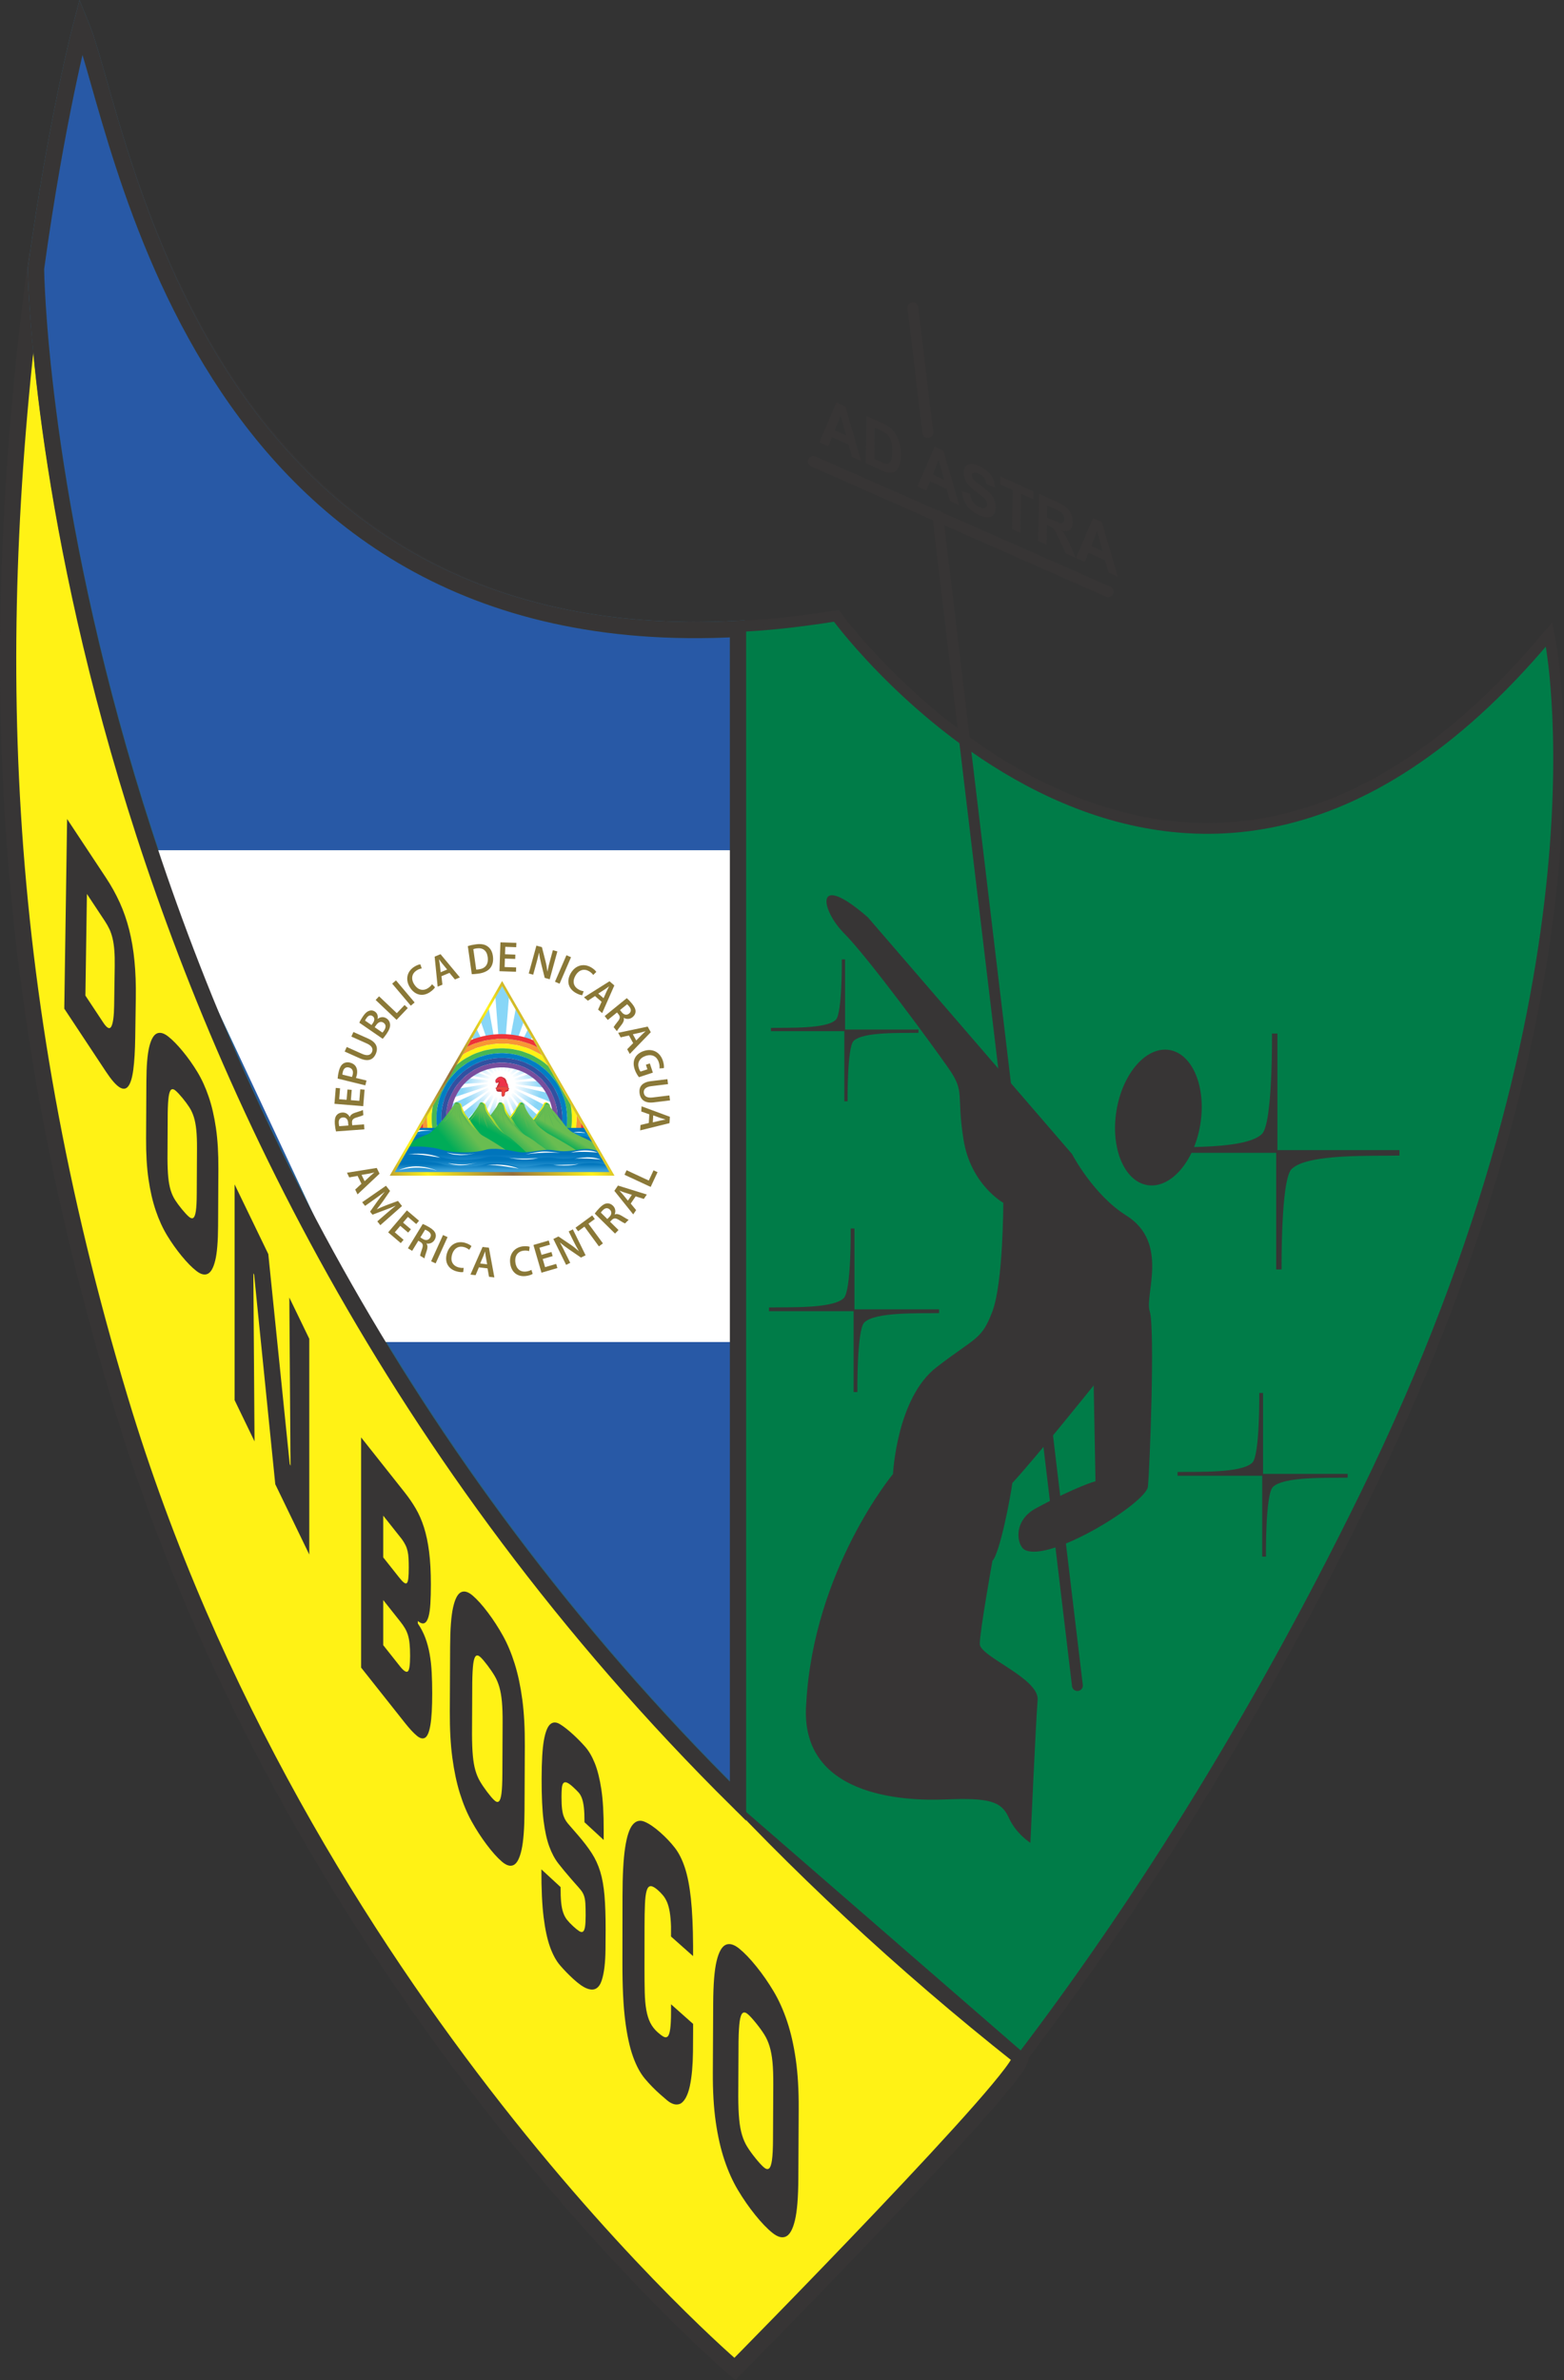 <svg xmlns="http://www.w3.org/2000/svg" xmlns:xlink="http://www.w3.org/1999/xlink" width="399.974" height="608.623"><rect width="100%" height="100%" fill="#333333" stroke="none"/><defs><linearGradient x2="1" gradientUnits="userSpaceOnUse" gradientTransform="matrix(0 2.3 2.3 0 266.26 413.13)" id="v"><stop offset="0" stop-color="#3aa0d9"/><stop offset="1" stop-color="#0075bc"/></linearGradient><linearGradient x2="1" gradientUnits="userSpaceOnUse" gradientTransform="matrix(0 4.08 4.08 0 266.22 412.61)" id="u"><stop offset="0" stop-color="#00ade8"/><stop offset="1" stop-color="#0075bc"/></linearGradient><linearGradient x2="1" gradientUnits="userSpaceOnUse" gradientTransform="matrix(0 2.4 2.4 0 266.14 411.86)" id="t"><stop offset="0" stop-color="#3aa0d9"/><stop offset="1" stop-color="#0075bc"/></linearGradient><linearGradient x2="1" gradientUnits="userSpaceOnUse" gradientTransform="matrix(0 1.65 1.65 0 266.3 411.57)" id="s"><stop offset="0" stop-color="#3aa0d9"/><stop offset="1" stop-color="#0070b8"/></linearGradient><clipPath id="A"><path d="M276.14 409.88h4.828v-.402h-4.827v.4z"/></clipPath><linearGradient x2="1" gradientUnits="userSpaceOnUse" gradientTransform="matrix(.94 1.63 1.63 -.94 276.46 414.06)" id="r"><stop offset="0" stop-color="#00ac58"/><stop offset="1" stop-color="#69bd51"/></linearGradient><linearGradient x2="1" gradientUnits="userSpaceOnUse" gradientTransform="matrix(3 2.67 2.67 -3 271.05 412.95)" id="q"><stop offset="0" stop-color="#00ac58"/><stop offset="1" stop-color="#69bd51"/></linearGradient><linearGradient x2="1" gradientUnits="userSpaceOnUse" gradientTransform="matrix(2.6 2.77 2.77 -2.6 267.23 412.15)" id="p"><stop offset="0" stop-color="#00ac58"/><stop offset="1" stop-color="#69bd51"/></linearGradient><linearGradient x2="1" gradientUnits="userSpaceOnUse" gradientTransform="matrix(1.3 2.37 2.37 -1.3 264.09 414.11)" id="o"><stop offset="0" stop-color="#00ac58"/><stop offset="1" stop-color="#69bd51"/></linearGradient><linearGradient x2="1" gradientUnits="userSpaceOnUse" gradientTransform="matrix(3.33 2.74 2.74 -3.33 257.26 412.42)" id="n"><stop offset="0" stop-color="#00ac58"/><stop offset="1" stop-color="#69bd51"/></linearGradient><linearGradient x2="1" gradientUnits="userSpaceOnUse" gradientTransform="matrix(0 2.43 2.43 0 266.25 409.18)" id="m"><stop offset="0" stop-color="#3aa0d9"/><stop offset="1" stop-color="#0075bc"/></linearGradient><linearGradient x2="1" gradientUnits="userSpaceOnUse" gradientTransform="matrix(0 1.8 1.8 0 266.16 408.77)" id="l"><stop offset="0" stop-color="#3aa0d9"/><stop offset="1" stop-color="#0075bc"/></linearGradient><linearGradient x2="1" gradientUnits="userSpaceOnUse" gradientTransform="matrix(0 1.12 1.12 0 266.25 408.68)" id="k"><stop offset="0" stop-color="#3aa0d9"/><stop offset="1" stop-color="#0075bc"/></linearGradient><linearGradient x2="1" gradientUnits="userSpaceOnUse" gradientTransform="scale(73.02) rotate(-147.69 2.79 2.38)" id="j"><stop offset="0" stop-color="#956e3a"/><stop offset=".148" stop-color="#fff21b"/><stop offset=".319" stop-color="#956e3a"/><stop offset=".5" stop-color="#fff21b"/><stop offset=".643" stop-color="#956e3a"/><stop offset=".835" stop-color="#fff21b"/><stop offset="1" stop-color="#956e3a"/></linearGradient><linearGradient x2="1" gradientUnits="userSpaceOnUse" gradientTransform="matrix(-1.44 .14 .14 1.44 267.14 423.25)" id="i"><stop offset="0" stop-color="#ee3338"/><stop offset="1" stop-color="#b12e30"/></linearGradient><linearGradient x2="1" gradientUnits="userSpaceOnUse" gradientTransform="matrix(.76 .24 .24 -.76 257.67 420.72)" id="h"><stop offset="0" stop-color="#00ac58"/><stop offset="1" stop-color="#72bf50"/></linearGradient><linearGradient x2="1" gradientUnits="userSpaceOnUse" gradientTransform="matrix(.76 .24 .24 -.76 262.25 420.73)" id="g"><stop offset="0" stop-color="#00ac58"/><stop offset="1" stop-color="#72bf50"/></linearGradient><linearGradient x2="1" gradientUnits="userSpaceOnUse" gradientTransform="matrix(.76 .24 .24 -.76 265.69 420.72)" id="f"><stop offset="0" stop-color="#00ac58"/><stop offset="1" stop-color="#72bf50"/></linearGradient><linearGradient x2="1" gradientUnits="userSpaceOnUse" gradientTransform="matrix(.3 -.18 -.18 -.3 269.85 420.92)" id="e"><stop offset="0" stop-color="#00ac58"/><stop offset="1" stop-color="#72bf50"/></linearGradient><linearGradient x2="1" gradientUnits="userSpaceOnUse" gradientTransform="matrix(.3 -.18 -.18 -.3 274.51 420.9)" id="d"><stop offset="0" stop-color="#00ac58"/><stop offset="1" stop-color="#72bf50"/></linearGradient><linearGradient x2="1" gradientUnits="userSpaceOnUse" gradientTransform="matrix(4.2 0 0 -4.2 258.26 418.15)" id="c"><stop offset="0" stop-color="#fff215"/><stop offset="1" stop-color="#47b754"/></linearGradient><linearGradient x2="1" gradientUnits="userSpaceOnUse" gradientTransform="matrix(4.43 0 0 -4.43 262.52 418.16)" id="b"><stop offset="0" stop-color="#fff215"/><stop offset="1" stop-color="#47b754"/></linearGradient><linearGradient x2="1" gradientUnits="userSpaceOnUse" gradientTransform="matrix(1.83 -2.92 -2.92 -1.83 266.98 419.9)" id="a"><stop offset="0" stop-color="#fff215"/><stop offset="1" stop-color="#47b754"/></linearGradient><linearGradient xlink:href="#a" id="S" gradientUnits="userSpaceOnUse" gradientTransform="matrix(2.03 -3.24 -3.24 -2.03 277.21 445.52)" x2="1"/><linearGradient xlink:href="#b" id="R" gradientUnits="userSpaceOnUse" gradientTransform="matrix(4.92 0 0 -4.92 272.25 443.59)" x2="1"/><linearGradient xlink:href="#c" id="Q" gradientUnits="userSpaceOnUse" gradientTransform="matrix(4.67 0 0 -4.67 267.53 443.57)" x2="1"/><linearGradient xlink:href="#d" id="P" gradientUnits="userSpaceOnUse" gradientTransform="matrix(.35 -.2 -.2 -.35 285.56 446.63)" x2="1"/><linearGradient xlink:href="#e" id="O" gradientUnits="userSpaceOnUse" gradientTransform="matrix(.35 -.2 -.2 -.35 280.39 446.65)" x2="1"/><linearGradient xlink:href="#f" id="N" gradientUnits="userSpaceOnUse" gradientTransform="matrix(.84 .27 .27 -.84 275.77 446.43)" x2="1"/><linearGradient xlink:href="#g" id="M" gradientUnits="userSpaceOnUse" gradientTransform="matrix(.84 .27 .27 -.84 271.96 446.44)" x2="1"/><linearGradient xlink:href="#h" id="L" gradientUnits="userSpaceOnUse" gradientTransform="matrix(.84 .27 .27 -.84 266.88 446.43)" x2="1"/><linearGradient xlink:href="#i" id="K" gradientUnits="userSpaceOnUse" gradientTransform="matrix(-1.6 .15 .15 1.6 277.38 449.24)" x2="1"/><linearGradient xlink:href="#j" id="J" gradientUnits="userSpaceOnUse" gradientTransform="scale(81.02) rotate(-147.69 2.63 2.29)" x2="1"/><linearGradient xlink:href="#k" id="I" gradientUnits="userSpaceOnUse" gradientTransform="matrix(0 1.24 1.24 0 276.4 433.06)" x2="1"/><linearGradient xlink:href="#l" id="H" gradientUnits="userSpaceOnUse" gradientTransform="matrix(0 2 2 0 276.3 433.17)" x2="1"/><linearGradient xlink:href="#m" id="G" gradientUnits="userSpaceOnUse" gradientTransform="matrix(0 2.7 2.7 0 276.4 433.62)" x2="1"/><linearGradient xlink:href="#n" id="F" gradientUnits="userSpaceOnUse" gradientTransform="matrix(3.7 3.04 3.04 -3.7 266.42 437.22)" x2="1"/><linearGradient xlink:href="#o" id="E" gradientUnits="userSpaceOnUse" gradientTransform="scale(3) rotate(61.38 -77.91 150.64)" x2="1"/><linearGradient xlink:href="#p" id="D" gradientUnits="userSpaceOnUse" gradientTransform="matrix(2.87 3.07 3.07 -2.87 277.48 436.92)" x2="1"/><linearGradient xlink:href="#q" id="C" gradientUnits="userSpaceOnUse" gradientTransform="matrix(3.32 2.96 2.96 -3.32 281.73 437.81)" x2="1"/><linearGradient xlink:href="#r" id="B" gradientUnits="userSpaceOnUse" gradientTransform="matrix(1.04 1.8 1.8 -1.04 287.73 439.04)" x2="1"/><linearGradient xlink:href="#s" id="z" gradientUnits="userSpaceOnUse" gradientTransform="matrix(0 1.84 1.84 0 276.45 436.28)" x2="1"/><linearGradient xlink:href="#t" id="y" gradientUnits="userSpaceOnUse" gradientTransform="matrix(0 2.65 2.65 0 276.28 436.6)" x2="1"/><linearGradient xlink:href="#u" id="x" gradientUnits="userSpaceOnUse" gradientTransform="matrix(0 4.52 4.52 0 276.37 437.43)" x2="1"/><linearGradient xlink:href="#v" id="w" gradientUnits="userSpaceOnUse" gradientTransform="matrix(0 2.56 2.56 0 276.41 438)" x2="1"/></defs><path d="M261.125 525.33c26.743-35.2 57.72-82.57 87.456-143.317 64.726-132.23 47.16-218.222 47.16-218.222-95.244 112.81-182.16-5.547-182.16-5.547C51.797 183.653 31.417 32.487 20.757 6.538c0 0-6.276 23.772-11.556 62.15" fill="none" stroke="#373535" stroke-width="4.161"/><path d="M260.873 525.966c3.292 2.607-72.954 79.818-72.954 79.818S76.955 511.466 30.723 357.972C-1.176 252.062-3.49 161.94 9.454 64.848c-.503 3.78 6.474 267.232 251.42 461.118" fill="#fff215"/><path d="M260.873 525.966c3.292 2.607-72.954 79.818-72.954 79.818S76.955 511.466 30.723 357.972C-1.176 252.062-3.49 161.94 9.454 64.848c-.503 3.78 6.474 267.232 251.42 461.118z" fill="none" stroke="#373535" stroke-width="4.161"/><path d="M188.733 160.81C48.883 168.333 30.865 31.143 20.76 6.54c0 0-6.277 23.772-11.56 62.15 0 0 2.348 216.233 179.885 391.92l-.352-299.797z" fill="#2859a6"/><path d="M188.733 160.81C48.883 168.333 30.865 31.143 20.76 6.54c0 0-6.277 23.772-11.56 62.15 0 0 2.348 216.233 179.885 391.92l-.352-299.797z" fill="none" stroke="#286184" stroke-width="4.161"/><path d="M95.45 343.177h92.238V217.42H36.503L95.45 343.178z" fill="#fff"/><path d="M100.808 299.837l27.587-47.783 27.587 47.783h-55.174z" fill="#88d6f7" fill-rule="evenodd"/><path d="M118.04 277.307c0-5.66 4.588-10.252 10.248-10.252 5.662 0 10.247 4.59 10.247 10.252 0 5.66-4.585 10.25-10.247 10.25-5.66 0-10.248-4.59-10.248-10.25" fill="#88d6f7"/><path d="M118.1 277.307c0-5.628 4.56-10.19 10.188-10.19 5.627 0 10.186 4.562 10.186 10.19 0 5.626-4.56 10.188-10.186 10.188-5.627 0-10.187-4.562-10.187-10.188" fill="#89d6f8"/><path d="M118.163 277.307c0-5.592 4.534-10.127 10.125-10.127 5.594 0 10.125 4.535 10.125 10.127 0 5.592-4.53 10.126-10.125 10.126-5.59 0-10.125-4.534-10.125-10.126" fill="#8bd7f8"/><path d="M118.224 277.307c0-5.56 4.505-10.066 10.064-10.066 5.56 0 10.064 4.507 10.064 10.067 0 5.558-4.505 10.063-10.064 10.063-5.56 0-10.064-4.505-10.064-10.063" fill="#8cd7f8"/><path d="M118.286 277.307c0-5.524 4.48-10.004 10.002-10.004 5.524 0 10.002 4.48 10.002 10.004 0 5.522-4.478 10-10.002 10-5.523 0-10.002-4.478-10.002-10" fill="#8dd7f8"/><path d="M118.348 277.307c0-5.49 4.45-9.943 9.94-9.943 5.49 0 9.94 4.452 9.94 9.943 0 5.49-4.45 9.94-9.94 9.94-5.49 0-9.94-4.45-9.94-9.94" fill="#8ed8f8"/><path d="M118.41 277.307c0-5.457 4.423-9.88 9.878-9.88 5.456 0 9.877 4.423 9.877 9.88 0 5.456-4.42 9.88-9.877 9.88-5.455 0-9.877-4.424-9.877-9.88" fill="#8fd8f8"/><path d="M118.473 277.307c0-5.42 4.394-9.818 9.815-9.818 5.423 0 9.814 4.396 9.814 9.817 0 5.42-4.39 9.816-9.814 9.816-5.42 0-9.815-4.395-9.815-9.816" fill="#90d8f8"/><path d="M118.534 277.307c0-5.388 4.366-9.756 9.754-9.756s9.753 4.37 9.753 9.757c0 5.388-4.364 9.754-9.752 9.754-5.388 0-9.754-4.365-9.754-9.753" fill="#91d9f8"/><path d="M118.595 277.307c0-5.353 4.34-9.693 9.692-9.693 5.356 0 9.694 4.34 9.694 9.693 0 5.352-4.337 9.692-9.693 9.692-5.352 0-9.692-4.34-9.692-9.693" fill="#93d9f8"/><path d="M118.657 277.307c0-5.32 4.313-9.632 9.63-9.632 5.32 0 9.632 4.313 9.632 9.632 0 5.318-4.312 9.63-9.633 9.63-5.317 0-9.63-4.312-9.63-9.63" fill="#94d9f8"/><path d="M118.72 277.307c0-5.287 4.283-9.57 9.567-9.57 5.286 0 9.57 4.283 9.57 9.57 0 5.285-4.284 9.568-9.57 9.568-5.284 0-9.567-4.283-9.567-9.568" fill="#95daf8"/><path d="M118.782 277.307c0-5.25 4.255-9.51 9.506-9.51 5.252 0 9.506 4.26 9.506 9.51s-4.254 9.507-9.506 9.507c-5.25 0-9.506-4.258-9.506-9.507" fill="#96daf8"/><path d="M118.844 277.307c0-5.217 4.228-9.448 9.444-9.448 5.217 0 9.443 4.23 9.443 9.447 0 5.217-4.225 9.446-9.442 9.446-5.216 0-9.444-4.23-9.444-9.446" fill="#97daf8"/><path d="M118.905 277.307c0-5.183 4.2-9.385 9.383-9.385 5.184 0 9.382 4.202 9.382 9.385 0 5.18-4.198 9.384-9.382 9.384-5.183 0-9.383-4.202-9.383-9.383" fill="#98dbf8"/><path d="M118.967 277.307c0-5.148 4.174-9.323 9.32-9.323 5.15 0 9.322 4.175 9.322 9.323 0 5.148-4.172 9.32-9.322 9.32-5.147 0-9.32-4.172-9.32-9.32" fill="#99dbf8"/><path d="M119.028 277.307c0-5.115 4.146-9.262 9.26-9.262s9.26 4.147 9.26 9.262c0 5.114-4.146 9.26-9.26 9.26s-9.26-4.146-9.26-9.26" fill="#9adbf9"/><path d="M119.09 277.307c0-5.08 4.12-9.2 9.198-9.2 5.08 0 9.197 4.12 9.197 9.2 0 5.078-4.116 9.196-9.197 9.196-5.08 0-9.197-4.118-9.197-9.196" fill="#9bdcf9"/><path d="M119.153 277.307c0-5.047 4.09-9.14 9.135-9.14 5.047 0 9.135 4.093 9.135 9.14 0 5.046-4.088 9.135-9.135 9.135-5.045 0-9.135-4.09-9.135-9.135" fill="#9ddcf9"/><path d="M119.215 277.307c0-5.012 4.062-9.076 9.073-9.076 5.01 0 9.072 4.065 9.072 9.077 0 5.01-4.06 9.073-9.072 9.073-5.01 0-9.073-4.063-9.073-9.073" fill="#9edcf9"/><path d="M119.276 277.307c0-4.977 4.035-9.014 9.012-9.014 4.98 0 9.01 4.037 9.01 9.014 0 4.977-4.03 9.012-9.01 9.012-4.977 0-9.012-4.036-9.012-9.013" fill="#9fddf9"/><path d="M119.34 277.307c0-4.943 4.006-8.95 8.948-8.95 4.944 0 8.95 4.007 8.95 8.95 0 4.942-4.006 8.95-8.95 8.95-4.942 0-8.95-4.008-8.95-8.95" fill="#a0ddf9"/><path d="M119.4 277.307c0-4.91 3.98-8.89 8.888-8.89 4.91 0 8.887 3.98 8.887 8.89 0 4.908-3.977 8.887-8.887 8.887s-8.888-3.98-8.888-8.887" fill="#a1ddf9"/><path d="M119.462 277.307c0-4.875 3.953-8.828 8.825-8.828 4.877 0 8.827 3.952 8.827 8.827 0 4.874-3.95 8.825-8.827 8.825-4.872 0-8.825-3.95-8.825-8.825" fill="#a2def9"/><path d="M119.524 277.307c0-4.842 3.924-8.767 8.763-8.767 4.842 0 8.765 3.925 8.765 8.767 0 4.84-3.923 8.762-8.765 8.762-4.84 0-8.763-3.923-8.763-8.763" fill="#a3def9"/><path d="M119.587 277.307c0-4.807 3.896-8.704 8.7-8.704 4.808 0 8.702 3.897 8.702 8.704 0 4.805-3.895 8.7-8.703 8.7-4.804 0-8.7-3.895-8.7-8.7" fill="#a4def9"/><path d="M119.65 277.307c0-4.772 3.867-8.642 8.638-8.642 4.773 0 8.64 3.87 8.64 8.642 0 4.772-3.867 8.64-8.64 8.64-4.77 0-8.64-3.868-8.64-8.64" fill="#a5dff9"/><path d="M119.71 277.307c0-4.74 3.84-8.58 8.578-8.58 4.738 0 8.578 3.84 8.578 8.58 0 4.737-3.84 8.58-8.578 8.58-4.738 0-8.578-3.843-8.578-8.58" fill="#a6dff9"/><path d="M119.77 277.307c0-4.704 3.815-8.52 8.518-8.52 4.705 0 8.517 3.816 8.517 8.52s-3.812 8.517-8.517 8.517c-4.703 0-8.517-3.813-8.517-8.517" fill="#a7e0f9"/><path d="M119.833 277.307c0-4.67 3.785-8.458 8.455-8.458s8.454 3.786 8.454 8.457c0 4.67-3.784 8.454-8.454 8.454-4.67 0-8.455-3.784-8.455-8.453" fill="#a9e0f9"/><path d="M119.895 277.307c0-4.636 3.758-8.395 8.393-8.395 4.637 0 8.393 3.76 8.393 8.395 0 4.634-3.755 8.392-8.392 8.392-4.635 0-8.393-3.76-8.393-8.393" fill="#aae0fa"/><path d="M119.958 277.307c0-4.602 3.73-8.334 8.33-8.334 4.602 0 8.33 3.732 8.33 8.334 0 4.6-3.728 8.33-8.33 8.33-4.6 0-8.33-3.73-8.33-8.33" fill="#abe1fa"/><path d="M120.02 277.307c0-4.568 3.7-8.272 8.268-8.272 4.567 0 8.268 3.704 8.268 8.272 0 4.567-3.7 8.268-8.268 8.268-4.567 0-8.268-3.7-8.268-8.268" fill="#ace1fa"/><path d="M120.08 277.307c0-4.534 3.675-8.21 8.208-8.21 4.535 0 8.207 3.676 8.207 8.21 0 4.533-3.672 8.207-8.207 8.207-4.533 0-8.207-3.674-8.207-8.207" fill="#ade1fa"/><path d="M120.143 277.307c0-4.5 3.647-8.147 8.145-8.147 4.5 0 8.146 3.648 8.146 8.147 0 4.5-3.647 8.145-8.146 8.145-4.498 0-8.145-3.646-8.145-8.145" fill="#aee2fa"/><path d="M120.204 277.307c0-4.466 3.62-8.084 8.084-8.084 4.466 0 8.083 3.618 8.083 8.084 0 4.464-3.616 8.083-8.082 8.083-4.465 0-8.084-3.62-8.084-8.083" fill="#afe2fa"/><path d="M120.266 277.307c0-4.43 3.593-8.023 8.022-8.023 4.432 0 8.02 3.593 8.02 8.023s-3.588 8.02-8.02 8.02c-4.43 0-8.022-3.59-8.022-8.02" fill="#b0e2fa"/><path d="M120.33 277.307c0-4.398 3.562-7.962 7.957-7.962 4.397 0 7.96 3.564 7.96 7.962 0 4.396-3.563 7.958-7.96 7.958-4.395 0-7.958-3.562-7.958-7.958" fill="#b1e3fa"/><path d="M120.39 277.307c0-4.363 3.537-7.9 7.897-7.9 4.364 0 7.898 3.537 7.898 7.9 0 4.36-3.534 7.897-7.898 7.897-4.36 0-7.896-3.536-7.896-7.897" fill="#b2e3fa"/><path d="M120.453 277.307c0-4.328 3.508-7.838 7.834-7.838 4.33 0 7.837 3.51 7.837 7.837 0 4.328-3.507 7.834-7.837 7.834-4.326 0-7.834-3.505-7.834-7.833" fill="#b3e3fa"/><path d="M120.514 277.307c0-4.295 3.48-7.775 7.773-7.775 4.294 0 7.774 3.48 7.774 7.775 0 4.293-3.48 7.773-7.773 7.773-4.293 0-7.773-3.48-7.773-7.773" fill="#b4e4fa"/><path d="M120.575 277.307c0-4.26 3.454-7.714 7.713-7.714 4.26 0 7.712 3.455 7.712 7.714 0 4.26-3.45 7.712-7.712 7.712-4.26 0-7.713-3.454-7.713-7.713" fill="#b5e4fa"/><path d="M120.638 277.307c0-4.227 3.425-7.653 7.65-7.653 4.227 0 7.65 3.426 7.65 7.653 0 4.225-3.423 7.65-7.65 7.65-4.225 0-7.65-3.425-7.65-7.65" fill="#b6e4fa"/><path d="M120.7 277.307c0-4.19 3.397-7.59 7.588-7.59 4.192 0 7.587 3.4 7.587 7.59 0 4.19-3.395 7.587-7.587 7.587-4.19 0-7.588-3.396-7.588-7.587" fill="#b7e5fa"/><path d="M120.762 277.307c0-4.158 3.37-7.53 7.526-7.53 4.158 0 7.526 3.372 7.526 7.53 0 4.157-3.368 7.525-7.526 7.525-4.155 0-7.526-3.368-7.526-7.525" fill="#b9e5fa"/><path d="M120.825 277.307c0-4.124 3.34-7.467 7.463-7.467 4.124 0 7.465 3.343 7.465 7.467 0 4.123-3.34 7.464-7.465 7.464-4.122 0-7.463-3.34-7.463-7.463" fill="#bae6fb"/><path d="M120.885 277.307c0-4.088 3.315-7.405 7.403-7.405 4.09 0 7.402 3.317 7.402 7.405s-3.312 7.403-7.402 7.403c-4.088 0-7.403-3.315-7.403-7.403" fill="#bbe6fb"/><path d="M120.948 277.307c0-4.055 3.287-7.342 7.34-7.342 4.055 0 7.34 3.287 7.34 7.342s-3.285 7.34-7.34 7.34c-4.053 0-7.34-3.285-7.34-7.34" fill="#bce6fb"/><path d="M121.01 277.307c0-4.02 3.258-7.28 7.278-7.28s7.28 3.26 7.28 7.28c0 4.02-3.26 7.278-7.28 7.278-4.02 0-7.28-3.26-7.28-7.278" fill="#bde7fb"/><path d="M121.07 277.307c0-3.986 3.233-7.22 7.218-7.22 3.987 0 7.216 3.234 7.216 7.22 0 3.985-3.23 7.216-7.216 7.216-3.985 0-7.217-3.23-7.217-7.216" fill="#bee7fb"/><path d="M121.133 277.307c0-3.954 3.204-7.156 7.155-7.156 3.952 0 7.154 3.203 7.154 7.157 0 3.952-3.202 7.153-7.154 7.153-3.95 0-7.155-3.2-7.155-7.153" fill="#bfe7fb"/><path d="M121.196 277.307c0-3.918 3.174-7.095 7.09-7.095 3.92 0 7.095 3.177 7.095 7.095 0 3.916-3.174 7.092-7.093 7.092-3.917 0-7.09-3.177-7.09-7.093" fill="#c0e8fb"/><path d="M121.257 277.307c0-3.885 3.15-7.033 7.03-7.033 3.885 0 7.033 3.148 7.033 7.033 0 3.884-3.148 7.03-7.033 7.03-3.88 0-7.03-3.146-7.03-7.03" fill="#c1e8fb"/><path d="M121.32 277.307c0-3.85 3.12-6.97 6.967-6.97 3.85 0 6.97 3.12 6.97 6.97 0 3.848-3.12 6.97-6.97 6.97-3.847 0-6.968-3.122-6.968-6.97" fill="#c2e8fb"/><path d="M121.38 277.307c0-3.815 3.093-6.908 6.907-6.908 3.817 0 6.91 3.092 6.91 6.907s-3.093 6.906-6.91 6.906c-3.814 0-6.907-3.09-6.907-6.906" fill="#c3e9fb"/><path d="M121.442 277.307c0-3.782 3.067-6.847 6.846-6.847 3.78 0 6.845 3.065 6.845 6.847 0 3.78-3.064 6.845-6.845 6.845-3.78 0-6.846-3.064-6.846-6.845" fill="#c4e9fb"/><path d="M121.504 277.307c0-3.747 3.037-6.786 6.784-6.786 3.748 0 6.783 3.04 6.783 6.787 0 3.745-3.034 6.783-6.782 6.783-3.747 0-6.784-3.038-6.784-6.783" fill="#c5eafb"/><path d="M121.567 277.307c0-3.714 3.01-6.725 6.72-6.725 3.714 0 6.72 3.01 6.72 6.725 0 3.714-3.006 6.72-6.72 6.72-3.71 0-6.72-3.006-6.72-6.72" fill="#c6eafb"/><path d="M121.63 277.307c0-3.68 2.98-6.663 6.658-6.663 3.678 0 6.66 2.984 6.66 6.663 0 3.677-2.982 6.66-6.66 6.66s-6.66-2.983-6.66-6.66" fill="#c7eafb"/><path d="M121.69 277.307c0-3.645 2.954-6.6 6.598-6.6 3.647 0 6.6 2.955 6.6 6.6 0 3.644-2.953 6.597-6.6 6.597-3.644 0-6.598-2.953-6.598-6.597" fill="#c8ebfb"/><path d="M121.75 277.307c0-3.61 2.93-6.538 6.538-6.538 3.61 0 6.537 2.926 6.537 6.537 0 3.61-2.927 6.536-6.537 6.536s-6.537-2.925-6.537-6.536" fill="#c9ebfc"/><path d="M121.813 277.307c0-3.577 2.9-6.475 6.475-6.475 3.577 0 6.474 2.898 6.474 6.475 0 3.575-2.897 6.474-6.474 6.474-3.576 0-6.475-2.898-6.475-6.473" fill="#caebfc"/><path d="M121.876 277.307c0-3.542 2.87-6.414 6.412-6.414 3.544 0 6.412 2.872 6.412 6.414s-2.868 6.41-6.412 6.41c-3.54 0-6.412-2.868-6.412-6.41" fill="#cbecfc"/><path d="M121.938 277.307c0-3.51 2.843-6.352 6.35-6.352 3.507 0 6.35 2.843 6.35 6.352 0 3.507-2.843 6.35-6.35 6.35-3.507 0-6.35-2.843-6.35-6.35" fill="#ccecfc"/><path d="M122 277.307c0-3.474 2.814-6.29 6.288-6.29s6.288 2.816 6.288 6.29c0 3.472-2.814 6.286-6.288 6.286S122 280.78 122 277.307" fill="#cdecfc"/><path d="M122.06 277.307c0-3.44 2.79-6.23 6.228-6.23 3.44 0 6.227 2.79 6.227 6.23 0 3.44-2.786 6.225-6.227 6.225-3.438 0-6.227-2.786-6.227-6.225" fill="#ceedfc"/><path d="M122.123 277.307c0-3.406 2.76-6.166 6.164-6.166 3.405 0 6.167 2.76 6.167 6.167 0 3.404-2.762 6.164-6.167 6.164-3.403 0-6.164-2.76-6.164-6.163" fill="#cfedfc"/><path d="M122.184 277.307c0-3.37 2.734-6.104 6.103-6.104 3.373 0 6.104 2.733 6.104 6.104 0 3.37-2.73 6.102-6.103 6.102-3.37 0-6.103-2.732-6.103-6.103" fill="#d0eefc"/><path d="M122.247 277.307c0-3.337 2.706-6.04 6.04-6.04 3.34 0 6.042 2.703 6.042 6.04 0 3.336-2.704 6.04-6.043 6.04-3.334 0-6.04-2.704-6.04-6.04" fill="#d1eefc"/><path d="M122.31 277.307c0-3.303 2.676-5.982 5.978-5.982 3.303 0 5.978 2.68 5.978 5.982s-2.675 5.98-5.978 5.98c-3.302 0-5.98-2.678-5.98-5.98" fill="#d2eefc"/><path d="M122.37 277.307c0-3.27 2.65-5.92 5.918-5.92 3.27 0 5.917 2.65 5.917 5.92 0 3.268-2.647 5.916-5.917 5.916-3.267 0-5.917-2.648-5.917-5.916" fill="#d3effc"/><path d="M122.432 277.307c0-3.235 2.623-5.858 5.856-5.858 3.235 0 5.855 2.622 5.855 5.857 0 3.234-2.62 5.855-5.855 5.855-3.233 0-5.856-2.62-5.856-5.855" fill="#d4effc"/><path d="M122.495 277.307c0-3.2 2.593-5.796 5.793-5.796s5.794 2.596 5.794 5.797c0 3.2-2.593 5.793-5.794 5.793-3.2 0-5.793-2.593-5.793-5.793" fill="#d5effc"/><path d="M122.556 277.307c0-3.166 2.568-5.733 5.732-5.733 3.167 0 5.733 2.567 5.733 5.733 0 3.166-2.565 5.732-5.732 5.732-3.164 0-5.732-2.567-5.732-5.733" fill="#d6f0fc"/><path d="M122.618 277.307c0-3.133 2.54-5.67 5.67-5.67 3.133 0 5.67 2.537 5.67 5.67 0 3.13-2.537 5.67-5.67 5.67-3.13 0-5.67-2.54-5.67-5.67" fill="#d7f0fc"/><path d="M122.68 277.307c0-3.097 2.512-5.61 5.608-5.61 3.098 0 5.607 2.513 5.607 5.61 0 3.096-2.51 5.607-5.607 5.607-3.096 0-5.608-2.51-5.608-5.607" fill="#d8f0fd"/><path d="M122.743 277.307c0-3.065 2.484-5.548 5.545-5.548 3.064 0 5.545 2.482 5.545 5.547 0 3.063-2.48 5.544-5.545 5.544-3.06 0-5.545-2.48-5.545-5.543" fill="#d9f1fd"/><path d="M122.805 277.307c0-3.03 2.455-5.487 5.483-5.487 3.03 0 5.484 2.457 5.484 5.487 0 3.028-2.454 5.482-5.484 5.482-3.028 0-5.483-2.455-5.483-5.483" fill="#daf1fd"/><path d="M122.866 277.307c0-2.995 2.428-5.424 5.422-5.424 2.995 0 5.423 2.43 5.423 5.424 0 2.995-2.427 5.42-5.422 5.42-2.994 0-5.422-2.425-5.422-5.42" fill="#dbf2fd"/><path d="M122.927 277.307c0-2.962 2.4-5.362 5.36-5.362 2.962 0 5.36 2.4 5.36 5.362 0 2.96-2.398 5.36-5.36 5.36-2.96 0-5.36-2.4-5.36-5.36" fill="#dcf2fd"/><path d="M122.99 277.307c0-2.926 2.372-5.3 5.297-5.3 2.93 0 5.3 2.374 5.3 5.3 0 2.926-2.37 5.297-5.3 5.297-2.925 0-5.298-2.37-5.298-5.297" fill="#def2fd"/><path d="M123.05 277.307c0-2.893 2.347-5.237 5.237-5.237 2.894 0 5.238 2.344 5.238 5.237 0 2.892-2.344 5.235-5.238 5.235-2.89 0-5.236-2.343-5.236-5.235" fill="#dff3fd"/><path d="M123.114 277.307c0-2.86 2.317-5.176 5.173-5.176 2.86 0 5.175 2.317 5.175 5.177 0 2.858-2.315 5.173-5.175 5.173-2.856 0-5.173-2.315-5.173-5.173" fill="#e0f3fd"/><path d="M123.176 277.307c0-2.825 2.29-5.115 5.112-5.115 2.826 0 5.113 2.29 5.113 5.115 0 2.824-2.286 5.112-5.112 5.112-2.823 0-5.112-2.29-5.112-5.113" fill="#e1f3fd"/><path d="M123.237 277.307c0-2.792 2.262-5.054 5.05-5.054 2.79 0 5.05 2.262 5.05 5.054 0 2.79-2.26 5.05-5.05 5.05-2.788 0-5.05-2.26-5.05-5.05" fill="#e2f4fd"/><path d="M123.3 277.307c0-2.755 2.232-4.99 4.988-4.99 2.758 0 4.99 2.235 4.99 4.99 0 2.755-2.232 4.988-4.99 4.988-2.756 0-4.99-2.233-4.99-4.988" fill="#e3f4fd"/><path d="M123.36 277.307c0-2.722 2.208-4.93 4.928-4.93 2.723 0 4.927 2.208 4.927 4.93 0 2.722-2.204 4.927-4.927 4.927-2.72 0-4.928-2.205-4.928-4.927" fill="#e4f5fd"/><path d="M123.422 277.307c0-2.688 2.18-4.867 4.866-4.867 2.688 0 4.866 2.18 4.866 4.867s-2.178 4.865-4.866 4.865c-2.687 0-4.866-2.178-4.866-4.865" fill="#e5f5fd"/><path d="M123.485 277.307c0-2.653 2.15-4.805 4.803-4.805 2.655 0 4.803 2.152 4.803 4.805 0 2.652-2.147 4.802-4.802 4.802-2.652 0-4.803-2.15-4.803-4.803" fill="#e6f5fd"/><path d="M123.547 277.307c0-2.62 2.123-4.743 4.74-4.743 2.62 0 4.743 2.122 4.743 4.743 0 2.62-2.122 4.74-4.742 4.74-2.618 0-4.74-2.12-4.74-4.74" fill="#e7f6fd"/><path d="M123.61 277.307c0-2.585 2.094-4.682 4.678-4.682 2.585 0 4.68 2.097 4.68 4.682 0 2.583-2.095 4.677-4.68 4.677-2.584 0-4.68-2.094-4.68-4.677" fill="#e8f6fd"/><path d="M123.67 277.307c0-2.552 2.068-4.62 4.618-4.62 2.552 0 4.618 2.068 4.618 4.62 0 2.55-2.066 4.616-4.618 4.616-2.55 0-4.618-2.065-4.618-4.616" fill="#e9f6fe"/><path d="M123.73 277.307c0-2.517 2.043-4.557 4.558-4.557 2.517 0 4.556 2.04 4.556 4.557 0 2.515-2.04 4.554-4.556 4.554-2.515 0-4.557-2.038-4.557-4.553" fill="#eaf7fe"/><path d="M123.794 277.307c0-2.482 2.012-4.495 4.494-4.495 2.484 0 4.493 2.013 4.493 4.495s-2.008 4.493-4.492 4.493c-2.482 0-4.494-2.01-4.494-4.493" fill="#ebf7fe"/><path d="M123.856 277.307c0-2.45 1.986-4.432 4.43-4.432 2.45 0 4.434 1.983 4.434 4.432 0 2.45-1.983 4.43-4.433 4.43-2.445 0-4.43-1.98-4.43-4.43" fill="#ecf8fe"/><path d="M123.918 277.307c0-2.414 1.957-4.37 4.37-4.37 2.415 0 4.37 1.956 4.37 4.37 0 2.413-1.955 4.368-4.37 4.368-2.413 0-4.37-1.955-4.37-4.368" fill="#edf8fe"/><path d="M123.98 277.307c0-2.38 1.93-4.31 4.307-4.31 2.382 0 4.31 1.93 4.31 4.31s-1.928 4.306-4.31 4.306c-2.377 0-4.307-1.927-4.307-4.306" fill="#eef8fe"/><path d="M124.04 277.307c0-2.346 1.904-4.248 4.248-4.248 2.346 0 4.248 1.9 4.248 4.247 0 2.345-1.902 4.245-4.248 4.245-2.344 0-4.247-1.9-4.247-4.245" fill="#eff9fe"/><path d="M124.104 277.307c0-2.312 1.874-4.187 4.184-4.187 2.314 0 4.185 1.875 4.185 4.187 0 2.31-1.87 4.184-4.185 4.184-2.31 0-4.184-1.872-4.184-4.183" fill="#f0f9fe"/><path d="M124.165 277.307c0-2.278 1.847-4.124 4.123-4.124 2.278 0 4.123 1.846 4.123 4.124 0 2.278-1.844 4.12-4.122 4.12-2.276 0-4.123-1.842-4.123-4.12" fill="#f1fafe"/><path d="M124.227 277.307c0-2.244 1.82-4.062 4.06-4.062 2.245 0 4.06 1.818 4.06 4.062 0 2.242-1.815 4.06-4.06 4.06-2.24 0-4.06-1.818-4.06-4.06" fill="#f2fafe"/><path d="M124.29 277.307c0-2.21 1.79-4 3.998-4 2.21 0 4 1.79 4 4s-1.79 3.998-4 3.998c-2.208 0-4-1.79-4-3.998" fill="#f3fafe"/><path d="M124.352 277.307c0-2.176 1.762-3.94 3.936-3.94 2.175 0 3.938 1.764 3.938 3.94 0 2.174-1.763 3.935-3.938 3.935-2.174 0-3.936-1.76-3.936-3.935" fill="#f4fbfe"/><path d="M124.413 277.307c0-2.14 1.736-3.878 3.875-3.878 2.14 0 3.877 1.736 3.877 3.877 0 2.14-1.736 3.873-3.877 3.873-2.14 0-3.875-1.734-3.875-3.873" fill="#f5fbfe"/><path d="M124.475 277.307c0-2.108 1.707-3.815 3.813-3.815 2.108 0 3.814 1.707 3.814 3.815 0 2.107-1.706 3.81-3.814 3.81-2.106 0-3.813-1.703-3.813-3.81" fill="#f6fcfe"/><path d="M124.536 277.307c0-2.073 1.682-3.753 3.752-3.753 2.072 0 3.752 1.68 3.752 3.753 0 2.07-1.68 3.75-3.752 3.75-2.07 0-3.752-1.68-3.752-3.75" fill="#f7fcff"/><path d="M124.598 277.307c0-2.038 1.652-3.69 3.69-3.69 2.04 0 3.69 1.652 3.69 3.69 0 2.038-1.65 3.69-3.69 3.69-2.038 0-3.69-1.652-3.69-3.69" fill="#f9fdff"/><path d="M124.66 277.307c0-2.004 1.626-3.628 3.628-3.628 2.005 0 3.627 1.623 3.627 3.627 0 2.003-1.622 3.626-3.627 3.626-2.002 0-3.628-1.623-3.628-3.626" fill="#fafdff"/><path d="M124.723 277.307c0-1.97 1.596-3.567 3.564-3.567 1.97 0 3.568 1.597 3.568 3.567 0 1.97-1.597 3.564-3.568 3.564-1.968 0-3.564-1.594-3.564-3.563" fill="#fbfeff"/><path d="M124.785 277.307c0-1.936 1.57-3.504 3.502-3.504 1.938 0 3.505 1.568 3.505 3.504 0 1.935-1.567 3.5-3.505 3.5-1.933 0-3.502-1.565-3.502-3.5" fill="#fdfeff"/><path d="M124.846 277.307c0-1.902 1.542-3.443 3.44-3.443 1.904 0 3.445 1.54 3.445 3.443 0 1.9-1.54 3.44-3.443 3.44-1.9 0-3.44-1.54-3.44-3.44" fill="#fff"/><path d="M131.872 258.116l-1.726-2.99-1.733 21.298 3.46-18.308zM126.702 255.06l-1.713 2.77 3.35 18.56-1.638-21.33zM123.012 261.4l-1.1 1.773 6.347 13.2-5.248-14.974zM120.694 265.267l-.75 1.303 8.235 9.813-7.486-11.116zM118.906 268.37l-.647 1.118 9.844 6.922-9.198-8.04zM117.297 271.154l-.64 1.11 11.38 4.188-10.74-5.298zM115.637 274.03l-.73 1.263 13.074 1.222-12.343-2.485zM113.654 277.463l-.978 1.694 15.272-2.57-14.294.876zM110.83 282.352l-1.63 2.83 18.73-8.516-17.1 5.686zM105.594 291.425l-3.728 6.458 26.072-21.138-22.344 14.68zM107.4 299.794h4.006l16.556-22.97-20.56 22.97zM116.364 299.794h2.9l8.745-22.903-11.646 22.904zM123.187 299.794h2.478l2.404-22.85-4.883 22.85zM129.268 299.794h2.436l-3.563-22.81 1.128 22.81zM135.502 299.794h2.756l-10.038-22.797 7.282 22.797zM142.884 299.794h3.653L128.3 276.992l14.584 22.802zM153.72 299.794h2.216l-2.284-3.956-25.274-18.87 25.342 22.826zM148.917 287.638l-1.96-3.39-18.512-7.326 20.472 10.716zM144.83 280.554l-1.102-1.904-15.228-1.787 16.33 3.69zM142.356 276.273l-.784-1.358-13.036 1.876 13.82-.517zM140.497 273.053l-.664-1.148-11.28 4.808 11.944-3.66zM138.856 270.21l-.648-1.118-9.66 7.54 10.308-6.42zM137.122 267.207l-1.097-1.835-7.5 11.183 8.597-9.348zM134.925 263.398l-1.04-1.97-5.407 15.054 6.447-13.084z" fill="#fff"/><path d="M128.326 265.655c3.287 0 6.39.785 9.137 2.168l-1.043-1.805c-2.5-1.014-5.23-1.577-8.094-1.577-2.796 0-5.466.54-7.92 1.51l-1.025 1.774c2.7-1.322 5.736-2.07 8.946-2.07M148.196 290.415h1.247c.097-.47.174-.946.24-1.424l-1.04-1.8c-.064 1.1-.217 2.178-.447 3.225M108.574 290.415c-.216-.982-.363-2.115-.434-3.146l-1.145 1.908c.06.416.13.83.216 1.237h1.364z" fill="#ee3338"/><path d="M147.443 285.108c.014.3.022.6.022.902 0 1.517-.18 2.99-.514 4.405l1.212.168c.235-.945.495-2 .535-3.245l-1.254-2.23zM109.204 285.352l-1.07 1.94c.07 1.03.216 2.14.432 3.122h1.136c-.33-1.413-.513-2.887-.513-4.403 0-.22.008-.442.014-.658M128.326 266.87c3.81 0 7.36 1.12 10.343 3.04l-1.207-2.086c-2.747-1.384-5.85-2.17-9.137-2.17-3.21 0-6.245.748-8.945 2.07l-1.18 2.05c2.937-1.838 6.406-2.903 10.126-2.903" fill="#f89734"/><path d="M128.326 266.87c-3.72 0-7.19 1.066-10.127 2.903l-1.507 2.606c3.132-2.675 7.193-4.295 11.633-4.295 4.57 0 8.738 1.713 11.902 4.527l-1.56-2.703c-2.983-1.92-6.53-3.04-10.342-3.04M110.704 282.757l-1.5 2.595c-.007.216-.015.438-.015.66 0 1.515.18 2.99.512 4.402h1.25c-.358-1.407-.55-2.885-.55-4.403 0-1.113.106-2.2.302-3.253M147.443 285.108l-1.552-2.69c.237 1.16.36 2.363.36 3.592 0 1.52-.19 2.997-.546 4.405h1.247c.334-1.414.515-2.888.515-4.405 0-.303-.008-.602-.022-.902" fill="#fff215"/><path d="M145.89 282.418l-5.662-9.806c-3.164-2.814-7.332-4.527-11.902-4.527-4.44 0-8.5 1.62-11.633 4.294l-5.99 10.376c-.195 1.054-.3 2.14-.3 3.254 0 1.52.19 2.996.548 4.405h1.26c-.384-1.403-.592-2.88-.592-4.405 0-9.227 7.48-16.71 16.708-16.71 9.23 0 16.71 7.483 16.71 16.71 0 1.525-.21 3.002-.592 4.405h1.26c.355-1.41.546-2.885.546-4.405 0-1.23-.123-2.43-.36-3.592" fill="#47b754"/><path d="M128.326 269.3c-9.227 0-16.708 7.483-16.708 16.71 0 1.525.208 3.002.592 4.405h1.262c-.414-1.396-.64-2.875-.64-4.405 0-8.558 6.94-15.495 15.494-15.495 8.558 0 15.495 6.937 15.495 15.495 0 1.53-.225 3.01-.638 4.405h1.262c.383-1.403.593-2.88.593-4.405 0-9.227-7.482-16.71-16.71-16.71" fill="#007ec3"/><path d="M128.326 270.515c-8.555 0-15.495 6.937-15.495 15.495 0 1.53.228 3.01.642 4.405h1.27c-.45-1.387-.695-2.868-.695-4.405 0-7.888 6.394-14.28 14.28-14.28 7.888 0 14.28 6.392 14.28 14.28 0 1.537-.247 3.018-.695 4.405h1.27c.413-1.396.64-2.875.64-4.405 0-8.558-6.938-15.495-15.496-15.495" fill="#3151a1"/><path d="M128.326 271.73c-7.885 0-14.28 6.392-14.28 14.28 0 1.537.247 3.018.697 4.405h1.284c-.495-1.375-.765-2.86-.765-4.405 0-7.216 5.85-13.065 13.064-13.065 7.216 0 13.067 5.85 13.067 13.065 0 1.544-.272 3.03-.766 4.405h1.285c.448-1.387.696-2.868.696-4.405 0-7.888-6.393-14.28-14.282-14.28" fill="#784e9d"/><path d="M259.55 441.717l-3.115-5.405 39.942-.058-2.882 5.463c-.93.003-5.01.004-10.04.004-10.06 0-23.905-.003-23.905-.003" fill="url(#w)" transform="matrix(1.25 0 0 -1.25 -217.1 840.57)"/><path d="M259.27 441.21l-2.958-4.91 40.11-.046-2.417 4.205c-1.49.583-2.62.354-3.922.124-1.138-.2-2.408-.403-4.166-.06-1.026.198-2.15.02-3.278-.16-1.147-.18-2.298-.36-3.354-.146-2.094.427-4.466.854-6.004.365-1.536-.487-5.164-.792-8.028.062-1.71.51-3.512.613-4.687.613-.79 0-1.297-.047-1.297-.047" fill="url(#x)" transform="matrix(1.25 0 0 -1.25 -217.1 840.57)"/><path d="M258.622 440.32l-2.372-4.027 40.06-.04-1.928 3.535c-1.485.482-2.75.273-4.177.065-1.252-.183-2.628-.365-4.388-.083-1.026.165-2.15.016-3.275-.13-1.143-.15-2.29-.3-3.345-.12-2.09.352-4.464.702-5.996.302-1.535-.404-5.16-.656-8.018.05-1.66.407-3.603.492-4.94.492-.97 0-1.62-.044-1.62-.044" fill="url(#y)" transform="matrix(1.25 0 0 -1.25 -217.1 840.57)"/><path d="M258.072 438.808l-1.637-2.8 40.033-.026-1.498 2.456c-1.48.334-2.903.19-4.48.046-1.38-.127-2.874-.255-4.624-.058-1.022.113-2.14.01-3.262-.09-1.14-.105-2.28-.21-3.33-.087-2.082.247-4.442.488-5.968.21-1.527-.28-5.136-.452-7.98.037-1.647.282-3.817.342-5.354.342-1.118 0-1.9-.032-1.9-.032" fill="url(#z)" transform="matrix(1.25 0 0 -1.25 -217.1 840.57)"/><path d="M110.625 289.144s-2.112-.275-3.575-.117l-.283.504s.72-.483 3.858-.386" fill="#fff" fill-rule="evenodd"/><g clip-path="url(#A)" transform="matrix(1.4 0 0 -1.4 -240.9 866.08)" opacity=".48"><path d="M276.14 409.637s1.84-.485 4.828.242c0 0-3.61-.418-4.827-.243" fill="#fff" fill-rule="evenodd"/></g><path d="M89.086 287.815l-.058-.757c-.062-.862-.584-1.365-1.315-1.314-.81.06-1.14.628-1.08 1.46.03.404.084.66.126.78l2.326-.17zm-3.162 1.506c-.122-.47-.24-1.182-.297-1.918-.074-1.005.05-1.704.43-2.203.312-.41.807-.665 1.43-.71.95-.072 1.64.495 1.94 1.13l.034-.003c.16-.513.65-.853 1.347-1.08.902-.286 1.74-.538 2.014-.7l.098 1.316c-.21.118-.798.33-1.703.595-.944.267-1.227.622-1.194 1.35l.05.645 3.023-.225.095 1.268-7.264.535zM89.95 278.69l-.22 2.635 2.162.18.244-2.947 1.103.09-.352 4.223-7.357-.61.34-4.066 1.102.092-.23 2.79 1.898.157.22-2.632 1.09.09zM89.994 275.39c.08-.14.14-.338.202-.59.226-.932-.115-1.615-.955-1.823-.796-.196-1.352.227-1.56 1.086-.084.342-.114.593-.114.732l2.428.596zm-3.644.415c.025-.466.11-1.097.316-1.937.222-.91.586-1.527 1.077-1.868.45-.32 1.08-.444 1.75-.28.68.168 1.194.51 1.485.986.4.626.454 1.462.24 2.34-.06.236-.12.444-.192.598l2.703.663-.3 1.233-7.08-1.735zM88.672 267.73l3.93 1.758c1.32.59 2.164.34 2.517-.448.376-.845-.01-1.623-1.33-2.213l-3.928-1.758.523-1.172 3.85 1.725c2.08.93 2.545 2.358 1.857 3.896-.664 1.484-1.96 2.052-4.083 1.105l-3.86-1.728.522-1.168zM97.81 264.05c.12-.12.245-.3.41-.54.467-.676.61-1.46-.14-1.977-.704-.487-1.394-.103-1.896.627l-.358.522 1.983 1.368zm-2.797-1.928l.372-.54c.5-.728.424-1.386-.09-1.74-.57-.39-1.113-.16-1.573.505-.215.31-.32.5-.37.632l1.66 1.142zm-3.12-.607c.157-.383.522-1.03.93-1.62.538-.78.967-1.192 1.527-1.387.474-.206 1.038-.17 1.55.183.56.386.844 1.074.657 1.868l.016.01c.583-.494 1.472-.705 2.31-.127.542.376.813.89.87 1.423.097.673-.18 1.48-.906 2.534-.404.583-.755.997-.975 1.24l-5.98-4.122zM96.066 255.704l.882-.93 4.534 4.308 1.986-2.088.82.776-2.868 3.017-5.354-5.083zM101.274 250.703l4.763 5.64-.978.826-4.764-5.64.978-.827zM111.245 252.458c-.163.304-.627.813-1.333 1.274-1.866 1.215-3.808.712-5.032-1.17-1.33-2.04-.786-4.144 1.012-5.315.705-.46 1.314-.632 1.61-.654l.35 1.052c-.364.053-.82.193-1.31.51-1.192.78-1.54 2.13-.574 3.62.884 1.36 2.213 1.737 3.503.895.436-.282.83-.67 1.02-.99l.755.778zM114.356 247.923l-1.21-1.466c-.298-.362-.598-.782-.857-1.137l-.023.01c.07.433.173.947.226 1.4l.202 1.886 1.66-.692zm-1.46 1.712l.247 2.164-1.217.506-.772-7.675 1.508-.63 4.948 5.937-1.268.527-1.393-1.685-2.055.855zM121.78 247.937c.18.01.45-.03.707-.065 1.65-.222 2.495-1.312 2.233-3.167-.216-1.617-1.234-2.413-2.82-2.19-.403.056-.686.13-.855.196l.736 5.227zm-2.142-6.01c.545-.178 1.247-.332 2-.437 1.3-.182 2.236-.028 2.955.447.75.48 1.285 1.29 1.46 2.537.185 1.3-.1 2.335-.67 3.056-.598.76-1.652 1.25-3.003 1.44-.743.104-1.306.14-1.726.146l-1.016-7.19zM131.76 245.21l-2.638-.09-.075 2.167 2.953.1-.038 1.105-4.232-.143.25-7.38 4.077.138-.038 1.105-2.797-.096-.067 1.906 2.64.09-.035 1.096zM135.22 248.93l1.96-7.117 1.405.384.905 3.534c.233.917.398 1.85.498 2.706l.018.005c.183-.973.405-1.9.706-2.985l.682-2.484 1.144.317-1.96 7.117-1.273-.35-.904-3.624c-.218-.89-.428-1.89-.54-2.784h-.03c-.204.933-.453 1.88-.776 3.05l-.702 2.546-1.13-.313zM146.034 244.77l-2.93 6.778-1.175-.507 2.93-6.776 1.174.507zM148.9 254.49c-.34-.014-1.003-.2-1.727-.628-1.918-1.134-2.33-3.095-1.19-5.025 1.237-2.095 3.363-2.543 5.21-1.453.726.428 1.15.894 1.303 1.15l-.792.78c-.206-.3-.532-.645-1.037-.944-1.225-.724-2.59-.438-3.494 1.092-.824 1.395-.574 2.75.752 3.533.448.265.97.445 1.34.474l-.364 1.02zM154.354 255.254l.774-1.734c.19-.43.434-.883.635-1.276l-.013-.014c-.36.255-.776.577-1.157.827l-1.6 1.02 1.36 1.177zm-2.186-.545l-1.826 1.186-.998-.864 6.533-4.11 1.235 1.07-3.114 7.072-1.04-.897.894-1.998-1.684-1.46zM158.56 258.283l.477.59c.545.67 1.262.786 1.83.324.628-.51.58-1.167.054-1.81-.254-.318-.444-.5-.548-.575l-1.812 1.47zm1.735-3.042c.37.316.873.832 1.337 1.406.637.784.934 1.43.906 2.054-.02.512-.283 1.006-.768 1.4-.74.6-1.63.53-2.24.18l-.023.02c.16.512-.05 1.07-.488 1.657-.58.75-1.124 1.435-1.253 1.728l-.834-1.03c.105-.217.47-.726 1.057-1.457.625-.763.653-1.214.21-1.793l-.406-.502-2.356 1.912-.8-.986 5.657-4.59zM162.71 266.055l1.33-1.36c.326-.337.713-.678 1.038-.976l-.01-.018c-.425.114-.927.272-1.373.373l-1.852.403.867 1.577zm-1.86-1.268l-2.126.48-.637-1.16 7.554-1.59.79 1.434-5.373 5.558-.663-1.205 1.53-1.564-1.075-1.953zM163.413 275.455c-.308-.37-.807-1.125-1.102-2.015-.368-1.128-.346-2.075.082-2.916.398-.788 1.21-1.438 2.275-1.777 2.217-.728 4.138.308 4.86 2.512.27.818.307 1.518.25 1.876l-1.118.073c.045-.422.034-.91-.197-1.615-.468-1.422-1.682-2.13-3.315-1.594-1.59.527-2.233 1.764-1.778 3.147.143.436.312.74.45.872l1.747-.575-.39-1.176 1.01-.33.776 2.35-3.55 1.165zM170.84 277.23l-4.273.517c-1.433.175-2.027.824-1.924 1.68.112.92.843 1.385 2.276 1.21l4.27-.52.158 1.27-4.188.51c-2.26.276-3.395-.708-3.598-2.382-.198-1.61.623-2.768 2.925-3.047l4.198-.51.154 1.27zM166.948 287.012l1.848-.444c.456-.108.967-.194 1.398-.275l.003-.02c-.424-.128-.93-.26-1.36-.41l-1.783-.65-.106 1.8zm-.898-2.063l-2.055-.726.077-1.32 7.24 2.675-.096 1.63-7.5 1.846.082-1.373 2.123-.51.13-2.224zM93.253 302.052l1.39-1.294c.343-.32.747-.644 1.084-.927l-.01-.015c-.43.094-.936.227-1.386.308l-1.868.312.79 1.617zm-1.798-1.355l-2.144.377-.58-1.187 7.617-1.226.72 1.465-5.63 5.297-.6-1.233 1.597-1.492-.98-2zM98.772 310.344c.723-.622 1.59-1.378 2.39-1.996l-.02-.025c-.857.387-1.82.776-2.746 1.11l-3.14 1.182-.616-.777 1.896-2.69c.572-.794 1.208-1.618 1.823-2.34l-.015-.017c-.785.582-1.73 1.274-2.55 1.86l-2.43 1.716-.744-.937 6.087-4.214 1.044 1.324-1.76 2.56c-.522.732-1.075 1.445-1.61 2.094l.02.025c.742-.35 1.606-.726 2.453-1.05l2.922-1.077 1.035 1.307-5.544 4.897-.776-.98 2.282-1.973zM104.38 315.185l-2.008-1.717-1.41 1.65 2.25 1.92-.718.84-3.222-2.75 4.79-5.616 3.104 2.65-.718.842-2.13-1.817-1.238 1.45 2.014 1.713-.714.835zM107.5 316.43l.648.397c.737.45 1.45.32 1.83-.307.423-.69.155-1.29-.554-1.725-.345-.21-.585-.32-.708-.355l-1.217 1.99zm.617-3.447c.454.176 1.1.493 1.73.877.862.528 1.357 1.036 1.54 1.634.15.49.07 1.044-.255 1.577-.497.814-1.357 1.045-2.05.92l-.017.027c.325.43.314 1.025.093 1.725-.29.9-.578 1.726-.6 2.045l-1.128-.688c.026-.245.197-.845.506-1.732.336-.927.21-1.362-.4-1.76l-.55-.337-1.58 2.59-1.083-.66 3.793-6.217zM114.46 316.34l-3.046 6.724-1.165-.53 3.046-6.72 1.164.527zM118.465 325.283c-.338.067-1.026.038-1.832-.21-2.128-.66-2.985-2.474-2.323-4.618.718-2.322 2.684-3.25 4.732-2.615.805.25 1.33.607 1.534.82l-.582.94c-.275-.242-.674-.506-1.232-.676-1.362-.426-2.624.172-3.147 1.864-.48 1.55.078 2.81 1.55 3.266.5.156 1.048.21 1.414.153l-.115 1.076zM124.582 323.302l-.333-1.87c-.084-.463-.14-.977-.192-1.41l-.02-.005c-.153.414-.317.912-.493 1.332l-.75 1.742 1.787.21zm-2.112.778l-.846 2.007-1.312-.157 3.097-7.068 1.622.19 1.398 7.602-1.365-.16-.386-2.155-2.21-.26zM136.228 325.745c-.28.198-.92.452-1.758.552-2.21.266-3.73-1.043-3.998-3.272-.29-2.413 1.126-4.064 3.256-4.318.837-.1 1.457.013 1.733.122l-.148 1.1c-.35-.112-.82-.19-1.4-.12-1.415.17-2.325 1.23-2.115 2.99.19 1.61 1.22 2.534 2.746 2.35.517-.06 1.04-.233 1.352-.434l.333 1.03zM141.33 321.21l-2.536.737.603 2.08 2.84-.822.31 1.06-4.07 1.182-2.056-7.09 3.916-1.135.31 1.063-2.687.782.53 1.825 2.536-.733.303 1.05zM144.778 323.448l-3.264-6.623 1.308-.642 3.024 2.04c.785.53 1.524 1.118 2.166 1.692l.02-.01c-.51-.846-.96-1.688-1.458-2.7l-1.136-2.31 1.065-.523 3.26 6.623-1.186.583-3.08-2.11c-.754-.517-1.578-1.128-2.252-1.723l-.025.02c.472.836.907 1.706 1.444 2.797l1.168 2.368-1.054.517zM149.46 313.67l-1.613 1.18-.667-.91 4.268-3.132.67.91-1.628 1.194 3.702 5.042-1.03.76-3.703-5.044zM155.315 311.718l.535-.54c.603-.614.642-1.34.118-1.853-.576-.57-1.222-.446-1.806.147-.284.29-.443.497-.506.61l1.66 1.636zm-3.214-1.387c.274-.4.732-.96 1.25-1.483.708-.72 1.313-1.086 1.938-1.128.513-.036 1.034.17 1.477.608.677.67.708 1.562.428 2.205l.023.022c.49-.217 1.07-.07 1.7.303.808.488 1.547.957 1.854 1.054l-.927.94c-.23-.08-.775-.384-1.568-.89-.827-.534-1.28-.512-1.805-.01l-.454.46 2.16 2.128-.89.906-5.185-5.115zM161.593 305.536l-1.813-.57c-.444-.143-.927-.332-1.337-.49l-.01.02c.29.326.657.703.947 1.054l1.195 1.47 1.018-1.484zm-.29 2.234l1.38 1.677-.744 1.092-4.826-6.025.924-1.347 7.38 2.29-.775 1.132-2.084-.657-1.257 1.837zM159.707 300.408l.54-1.16 5.673 2.634 1.213-2.614 1.024.474-1.755 3.773-6.695-3.107z" fill="#8a7837"/><path d="M142.695 292.4h-19.117s1.614-1.76 2.628-2.52c1.015-.758 3.845-3.792 4.545-4.708.703-.915 1.653-2.234 1.84-2.71.188-.476.453-.62.677-.57.225.046.653.184.674.523.05.706 1.355 2.663 1.58 2.9.226.24 1.015 1.332 1.39 2.044.375.714 1.896 2.553 2.815 3.044 1.167.62 2.293 1.283 2.97 1.996" fill="#59ba53" fill-rule="evenodd"/><path d="M132.837 282.173s.16-.195.392-.15c.232.045.392.118.462.193.075.077-.027.253-.19.12-.16-.134-.435-.014-.665-.163" fill="#5cb653" fill-rule="evenodd"/><path d="M133.488 282.122s.308.025.418.528c.106.504.493 1.15.82 1.748.327.595.432.652.904 1.247.47.598.915 1.147 1.168 1.79.32.81.313.8-.2-.063 0 0-.468-.78-.72-1.103-.255-.32-.544-.8-.906-1.166-.36-.366-.71-1.004-.854-1.372-.144-.367-.41-1.38-.63-1.61" fill="#f5f08b" fill-rule="evenodd"/><path d="M132.887 282.442s-1.447 2.808-3.17 4.474c0 0 1.673-.73 3.17-4.474M132.983 282.483s-.67 2.554-.325 5.578c0 0-.068-3.203.325-5.577M133.33 282.504s-.017 3.14 1.56 6.097c0 0-1.463-3.785-1.56-6.096M133.575 282.608s.74 3.495 3.22 5.558c0 0-3.072-4.122-3.22-5.558M132.853 282.733s-.28 1.518-1.003 2.87c0 0 .656-1.726 1.003-2.87M133.132 282.608s-.165 2.56.133 3.537c0 0-.1-2.018-.133-3.537" fill="#5cb653" fill-rule="evenodd"/><path d="M133.41 282.628s.23 1.186 1.185 3.102c0 0-.84-1.06-1.184-3.102" fill="#5cb653" fill-rule="evenodd"/><path d="M284.854 446.487c-.15-.38-.91-1.437-1.472-2.168-.562-.735-2.823-3.16-3.637-3.768-.81-.61-2.1-2.015-2.1-2.015s4.665-2.084 9.068-2.084c4.402 0 9.582.456 9.582.456-.85 2.222-2.497 2.288-5.342 3.823-1.12.603-1.83 1.73-2.23 2.234-.77.976-1.442 1.84-1.622 2.03-.18.19-.884.798-.922 1.36-.018.273-.603.55-.783.586-.023.004-.045.007-.067.007-.163 0-.342-.13-.474-.463" fill="url(#B)" transform="matrix(1.25 0 0 -1.25 -217.1 840.57)"/><path d="M139.597 282.473s-1.308 2.875-2.952 4.62c0 0 1.64-.807 2.952-4.62M139.604 282.482s-.545 2.584-.057 5.587c0 0-.222-3.198.057-5.588M139.95 282.486s.135 3.14 1.856 6.014c0 0-1.646-3.71-1.855-6.014M140.293 282.428s.91 3.454 3.488 5.394c0 0-3.272-3.97-3.487-5.394" fill="#5cb653" fill-rule="evenodd"/><path d="M139.486 282.74s-.205 1.53-.863 2.915c0 0 .572-1.756.863-2.916M139.758 282.6s-.037 2.565.304 3.526c0 0-.198-2.01-.304-3.525M140.038 282.607s.286 1.175 1.332 3.04c0 0-.89-1.02-1.332-3.04" fill="#5cb653" fill-rule="evenodd"/><path d="M279.752 446.487c-.15-.38-.91-1.437-1.47-2.168-.562-.735-2.825-3.16-3.637-3.768-.81-.61-2.103-2.015-2.103-2.015s4.918-2.313 8.56-2.313c3.64 0 11.177.41 11.177.41-.542.57-5.33 3.32-6.26 3.815-.738.39-2.35 1.614-2.65 2.183-.3.57-1.093 1.38-1.273 1.57-.18.19-1.072 1.642-1.108 2.206-.02.27-.517.497-.696.533-.02.004-.044.007-.067.007-.163 0-.344-.13-.475-.463" fill="url(#C)" transform="matrix(1.25 0 0 -1.25 -217.1 840.57)"/><path d="M133.1 282.442s-1.447 2.808-3.173 4.474c0 0 1.674-.73 3.172-4.474M133.542 282.504s-.018 3.14 1.562 6.097c0 0-1.465-3.785-1.562-6.096M133.787 282.608s.74 3.495 3.22 5.558c0 0-3.07-4.122-3.22-5.558M133.067 282.733s-.282 1.518-1.004 2.87c0 0 .657-1.726 1.004-2.87M133.346 282.608s-.165 2.56.132 3.537c0 0-.1-2.018-.132-3.537" fill="#5cb653" fill-rule="evenodd"/><path d="M133.625 282.628s.23 1.186 1.182 3.102c0 0-.838-1.06-1.182-3.102" fill="#5cb653" fill-rule="evenodd"/><path d="M132.646 292.4H113.53s1.613-1.76 2.627-2.52c1.014-.758 3.845-3.792 4.544-4.708.7-.915 1.654-2.234 1.843-2.71.187-.476.45-.62.674-.57.226.046.654.184.677.523.047.706 1.352 2.663 1.577 2.9.227.24 1.015 1.332 1.39 2.044.378.714 1.897 2.553 2.817 3.044 1.164.62 2.292 1.283 2.97 1.996" fill="#59ba53" fill-rule="evenodd"/><path d="M122.786 282.173s.163-.195.393-.15c.232.045.393.118.466.193.072.077-.03.253-.19.12-.158-.134-.437-.014-.67-.163" fill="#5cb653" fill-rule="evenodd"/><path d="M123.44 282.122s.307.025.416.528c.11.504.496 1.15.822 1.748.324.595.432.652.903 1.247.473.598.915 1.147 1.17 1.79.317.81.31.8-.2-.063 0 0-.47-.78-.72-1.103-.256-.32-.544-.8-.907-1.166-.36-.366-.707-1.004-.854-1.372-.144-.367-.41-1.38-.63-1.61" fill="#f5f08b" fill-rule="evenodd"/><path d="M122.838 282.442s-1.447 2.808-3.172 4.474c0 0 1.676-.73 3.172-4.474M122.935 282.483s-.668 2.554-.33 5.578c0 0-.062-3.203.33-5.577M123.28 282.504s-.015 3.14 1.562 6.097c0 0-1.463-3.785-1.56-6.096M123.527 282.608s.738 3.495 3.222 5.558c0 0-3.076-4.122-3.223-5.558M122.802 282.733s-.277 1.518-1.002 2.87c0 0 .66-1.726 1.002-2.87M123.084 282.608s-.165 2.56.13 3.537c0 0-.098-2.018-.13-3.537" fill="#5cb653" fill-rule="evenodd"/><path d="M123.362 282.628s.23 1.186 1.184 3.102c0 0-.84-1.06-1.184-3.102" fill="#5cb653" fill-rule="evenodd"/><path d="M137.427 292.4H118.31s1.616-1.76 2.63-2.52c1.013-.758 3.843-3.792 4.545-4.708.702-.915 1.653-2.234 1.84-2.71.19-.476.45-.62.676-.57.226.046.654.184.678.523.047.706 1.352 2.663 1.575 2.9.226.24 1.016 1.332 1.392 2.044.374.714 1.894 2.553 2.814 3.044 1.164.62 2.292 1.283 2.967 1.996" fill="#59ba53" fill-rule="evenodd"/><path d="M127.57 282.173s.16-.195.393-.15c.233.045.392.118.466.193.07.077-.03.253-.19.12-.16-.134-.437-.014-.67-.163" fill="#5cb653" fill-rule="evenodd"/><path d="M128.22 282.122s.31.025.418.528c.11.504.495 1.15.822 1.748.326.595.433.652.906 1.247.47.598.913 1.147 1.165 1.79.32.81.315.8-.197-.063 0 0-.47-.78-.72-1.103-.258-.32-.544-.8-.907-1.166-.36-.366-.707-1.004-.854-1.372-.143-.367-.408-1.38-.632-1.61" fill="#f5f08b" fill-rule="evenodd"/><path d="M127.62 282.442s-1.445 2.808-3.17 4.474c0 0 1.674-.73 3.17-4.474M127.718 282.483s-.67 2.554-.327 5.578c0 0-.066-3.203.328-5.577M128.063 282.504s-.016 3.14 1.56 6.097c0 0-1.462-3.785-1.56-6.096M128.31 282.608s.74 3.495 3.22 5.558c0 0-3.073-4.122-3.22-5.558M127.587 282.733s-.28 1.518-1.003 2.87c0 0 .657-1.726 1.003-2.87M127.866 282.608s-.163 2.56.133 3.537c0 0-.1-2.018-.134-3.537" fill="#5cb653" fill-rule="evenodd"/><path d="M128.146 282.628s.23 1.186 1.183 3.102c0 0-.84-1.06-1.184-3.102" fill="#5cb653" fill-rule="evenodd"/><path d="M275.54 446.487c-.15-.38-.91-1.437-1.472-2.168-.562-.735-2.825-3.16-3.635-3.768-.813-.61-2.104-2.015-2.104-2.015s3.23-1.72 8.756-1.72c5.527 0 10.31-1.05 10.31-1.05-.54.572-5.216 3.87-6.148 4.366-.736.393-1.954 1.864-2.253 2.435-.3.57-.93 1.445-1.113 1.636-.178.19-1.016 1.64-1.055 2.205-.02.27-.567.497-.747.533-.02.004-.043.007-.066.007-.163 0-.342-.13-.475-.463" fill="url(#D)" transform="matrix(1.25 0 0 -1.25 -217.1 840.57)"/><path d="M127.62 282.442s-1.445 2.808-3.17 4.474c0 0 1.674-.73 3.17-4.474M127.718 282.483s-.67 2.554-.327 5.578c0 0-.066-3.203.328-5.577M128.063 282.504s-.016 3.14 1.56 6.097c0 0-1.462-3.785-1.56-6.096M128.31 282.608s.74 3.495 3.22 5.558c0 0-3.073-4.122-3.22-5.558M127.587 282.733s-.28 1.518-1.003 2.87c0 0 .657-1.726 1.003-2.87M127.866 282.608s-.163 2.56.133 3.537c0 0-.1-2.018-.134-3.537" fill="#5cb653" fill-rule="evenodd"/><path d="M128.146 282.628s.23 1.186 1.183 3.102c0 0-.84-1.06-1.184-3.102" fill="#5cb653" fill-rule="evenodd"/><path d="M271.714 446.487c-.15-.38-.914-1.437-1.473-2.168-.56-.735-2.823-3.16-3.634-3.768-.813-.61-2.103-2.015-2.103-2.015s3.568-1.49 7.837-1.49c4.27 0 9.354-.685 9.354-.685-.542.57-3.34 3.274-4.272 3.77-.737.394-1.953 1.865-2.254 2.436-.3.57-.93 1.445-1.11 1.636-.18.19-.996 1.59-1.033 2.154-.017.272-.59.55-.772.585-.02.004-.043.007-.066.007-.163 0-.342-.13-.473-.463" fill="url(#E)" transform="matrix(1.25 0 0 -1.25 -217.1 840.57)"/><path d="M122.838 282.442s-1.447 2.808-3.172 4.474c0 0 1.676-.73 3.172-4.474M122.935 282.483s-.668 2.554-.33 5.578c0 0-.062-3.203.33-5.577M123.28 282.504s-.015 3.14 1.562 6.097c0 0-1.463-3.785-1.56-6.096M123.527 282.608s.738 3.495 3.222 5.558c0 0-3.076-4.122-3.223-5.558M122.802 282.733s-.277 1.518-1.002 2.87c0 0 .66-1.726 1.002-2.87M123.084 282.608s-.165 2.56.13 3.537c0 0-.098-2.018-.13-3.537" fill="#5cb653" fill-rule="evenodd"/><path d="M123.362 282.628s.23 1.186 1.184 3.102c0 0-.84-1.06-1.184-3.102" fill="#5cb653" fill-rule="evenodd"/><path d="M266.66 446.67c-.15-.38-1.108-1.645-1.667-2.378-.56-.73-2.93-3.533-3.67-3.81-4.914-1.844-4.376-3.06-4.376-3.06s4.075-.99 9.783-.97c5.704.022 10.734.482 10.734.482-.544.57-4.097 2.702-5.027 3.2-.737.392-1.95 1.863-2.254 2.434-.302.57-.93 1.445-1.11 1.636-.183.19-.994 1.694-1.032 2.258-.015.27-.59.445-.77.48-.065.014-.14.032-.217.032-.145 0-.295-.06-.393-.305" fill="url(#F)" transform="matrix(1.25 0 0 -1.25 -217.1 840.57)"/><path d="M116.604 282.442s-1.446 2.808-3.17 4.474c0 0 1.675-.73 3.17-4.474M116.703 282.483s-.668 2.554-.326 5.578c0 0-.068-3.203.326-5.577M117.048 282.504s-.016 3.14 1.562 6.097c0 0-1.464-3.785-1.562-6.096M117.295 282.608s.74 3.495 3.22 5.558c0 0-3.072-4.122-3.22-5.558M116.572 282.733s-.28 1.518-1.003 2.87c0 0 .658-1.726 1.002-2.87M116.85 282.608s-.164 2.56.134 3.537c0 0-.1-2.018-.133-3.537" fill="#5cb653" fill-rule="evenodd"/><path d="M117.13 282.628s.233 1.186 1.184 3.102c0 0-.838-1.06-1.183-3.102" fill="#5cb653" fill-rule="evenodd"/><path d="M257.386 437.86l-3.2-5.27h44.425l-2.75 4.423c-1.66.626-2.897.396-4.33.167-1.247-.2-2.64-.4-4.59-.036-1.143.213-2.393.022-3.646-.168-1.274-.195-2.55-.388-3.723-.158-2.327.456-4.963.91-6.67.39-1.706-.52-5.74-.846-8.92.066-1.856.532-3.794.643-5.083.643-.92 0-1.51-.057-1.51-.057" fill="url(#G)" transform="matrix(1.25 0 0 -1.25 -217.1 840.57)"/><path d="M256.464 436.315l-2.473-3.918 44.62.192-1.826 2.882c-2.154.625-3.62.395-5.16.165-1.342-.2-2.735-.4-4.684-.035-1.143.212-2.393.02-3.646-.17-1.274-.192-2.55-.386-3.723-.156-2.327.456-4.963.91-6.67.388-1.706-.517-5.74-.843-8.92.068-1.85.53-4.094.64-5.646.64-1.114 0-1.87-.057-1.87-.057" fill="url(#H)" transform="matrix(1.25 0 0 -1.25 -217.1 840.57)"/><path d="M255.686 435.013l-1.5-2.424h44.425l-.95 1.577c-2.583.566-4.257.327-5.875.09-1.455-.213-2.863-.427-4.845-.058-1.144.212-2.393.023-3.647-.168-1.273-.194-2.55-.387-3.722-.158-2.327.458-4.963.91-6.67.39-1.706-.52-5.74-.845-8.92.068-2.113.605-5.08.706-6.834.706-.885 0-1.46-.025-1.46-.025" fill="url(#I)" transform="matrix(1.25 0 0 -1.25 -217.1 840.57)"/><path d="M104.254 295.16s4.578-.722 8.383.892c0 0-5.924-1.133-8.383-.892M124.294 297.956s4.577-.725 8.38.89c0 0-5.924-1.133-8.38-.89M146.818 296.412s3.63-1.138 6.896.122c0 0-4.932-.586-6.896-.122M145.96 294.742s3.748-1.267 7.015-.008c0 0-4.163-.435-7.016.008M134.413 295.187s2.172-.468 3.604-.657c1.49-.197 3.365.055 5.3.254 0 0-4.25-.262-8.904.403M114.516 297.425s4.334.867 7.514-.193c0 0-3.95 1.494-7.514.193M114.204 294.71s4.298 1.035 7.515.098c0 0-4.005 1.34-7.516-.097M101.992 299.256s4.53-1.542 9.73.096c0 0-5.106-2.41-9.73-.096M130.17 296.076s3.516.867 7.514.097c0 0-5.154.287-7.513-.097" fill="#fff" fill-rule="evenodd"/><path d="M253.41 431.942h45.99l-22.993 39.83-22.996-39.83zm22.997 38.777l21.96-38.035h-43.92l21.96 38.034z" fill="url(#J)" transform="matrix(1.25 0 0 -1.25 -217.1 840.57)"/><path d="M129.892 278.32s.082-.37.025-.487c-.06-.117-.047-.185-.06-.243-.01-.057-.034-.3-.21-.57-.173-.266-.16-.474-.195-.59-.034-.116-.222-.625-.614-.777-.395-.15-.5-.29-.708-.29-.21 0-.626.102-.847.277-.22.175-.463.465-.512.603-.045.142-.01.35.037.454.047.104.047.186.2.197.147.01.287-.185.39-.162.106.022.163.115.163.186 0 .07-.138.392-.252.59-.118.2-.246.394-.154.766 0 0 1.497-.462 2.738.047" fill="#ee3249"/><path d="M129.892 278.32s.082-.37.025-.487c-.06-.117-.047-.185-.06-.243-.01-.057-.034-.3-.21-.57-.173-.266-.16-.474-.195-.59-.034-.116-.222-.625-.614-.777-.395-.15-.5-.29-.708-.29-.21 0-.626.102-.847.277-.22.175-.463.465-.512.603-.045.142-.01.35.037.454.047.104.047.186.2.197.147.01.287-.185.39-.162.106.022.163.115.163.186 0 .07-.138.392-.252.59-.118.2-.246.394-.154.766 0 0 1.497-.462 2.738.047z" fill="none" stroke="#c02e3f" stroke-width=".136"/><path d="M127.398 276.73c-.1-.02-.234.163-.38.163.06-.048.12-.13.183-.254.246-.49.246-.454.397-.327.15.128.312.256.312.476 0 .22-.255.73-.187.938.043.125.094.272.118.404-.41.057-.686.14-.686.14-.09-.37.036-.566.154-.763.114-.2.253-.522.253-.592 0-.07-.056-.163-.162-.187" fill="#cf3134"/><path d="M127.016 278.668s-.058.35.36.372c.278.015.475.127.696.07.22-.058.265-.07.523-.047.254.024.335.163.59.093.254-.07.743-.22.777-.266.035-.05.012-.197.092-.35.082-.15.058-.208.058-.208s-.613-.545-1.775-.43c-1.158.115-1.425.268-1.518.36 0 0 .196.29.196.406" fill="#ef463d"/><path d="M127.016 278.668s-.058.35.36.372c.278.015.475.127.696.07.22-.058.265-.07.523-.047.254.024.335.163.59.093.254-.07.743-.22.777-.266.035-.05.012-.197.092-.35.082-.15.058-.208.058-.208s-.613-.545-1.775-.43c-1.158.115-1.425.268-1.518.36 0 0 .196.29.196.406z" fill="none" stroke="#c02e3f" stroke-width=".136"/><path d="M276.185 449.558c-.208-.016-.665-.038-.886-.138.018-.08.08-.184.28-.195.223-.013.38-.103.557-.057.176.045.212.057.418.037.203-.018.27-.13.472-.073.185.05.518.154.604.2-.044.042-.104.088-.175.106-.148.036-.46-.002-.608-.012-.072-.004-.174.032-.288.067-.108.033-.225.067-.338.067h-.037" fill="url(#K)" transform="matrix(1.25 0 0 -1.25 -217.1 840.57)"/><path d="M128.13 278.622c.302-.024.643.176.83.165.184-.013.575-.06.76-.014.088.022.164.08.218.133-.106.057-.523.187-.753.25-.255.07-.335-.07-.59-.093-.26-.024-.303-.01-.524.047-.22.058-.416-.054-.695-.07-.25-.015-.327-.143-.352-.245.276-.125.847-.15 1.108-.173z" fill="none" stroke="#c02e3f" stroke-width=".136"/><path d="M127.498 278.56s.673.022.808.542c.1.396-.095 1.08.152 1.2.25.12.616-.06.616-.662 0-.46.404-.8.595-.94" fill="#ef463d" stroke="#c02e3f" stroke-width=".139"/><path d="M128.517 275.58c-.068-.088.673.154.864.826.122.42.173.536-.25.652 0 0 .54 0-.613-1.478" fill="#cf3134"/><path d="M130.113 278.332s-.613-.545-1.776-.43c-1.158.115-1.426.268-1.517.36" fill="none" stroke="#ca5351" stroke-width=".136"/><path d="M146.59 289.654s1.323-.625 3.27.132c0 0-2.063-.306-3.27-.132M147.942 297.647s-2.54.767-6.375.224c0 0 4.037.084 6.375-.223" fill="#fff" fill-rule="evenodd"/><path d="M266.86 446.678s.172-.003.29-.02c.118-.02.17-.122.342-.11.19.012.275-.16.275-.16s-.043.34-.452.42c-.05.01-.103.016-.15.016-.166 0-.293-.057-.304-.146" fill="url(#L)" transform="matrix(1.25 0 0 -1.25 -217.1 840.57)"/><path d="M271.943 446.678s.168-.003.287-.02c.117-.02.17-.122.343-.11.19.012.273-.16.273-.16s-.042.34-.452.42c-.05.01-.102.016-.15.016-.165 0-.292-.057-.3-.146" fill="url(#M)" transform="matrix(1.25 0 0 -1.25 -217.1 840.57)"/><path d="M275.76 446.67s.168-.004.286-.022c.117-.016.172-.12.342-.11.19.013.276-.154.276-.154s-.044.336-.454.417c-.05.01-.1.016-.147.016-.166 0-.294-.057-.304-.147" fill="url(#N)" transform="matrix(1.25 0 0 -1.25 -217.1 840.57)"/><path d="M279.975 446.67s.17-.002.286-.02c.12-.018.172-.122.343-.11.19.013.277-.156.277-.156s-.044.337-.454.418c-.05.01-.1.015-.15.015-.163 0-.29-.057-.3-.146" fill="url(#O)" transform="matrix(1.25 0 0 -1.25 -217.1 840.57)"/><path d="M285.15 446.654s.17-.004.288-.022c.117-.016.17-.12.34-.11.19.014.277-.156.277-.156s-.042.34-.452.418c-.052.01-.103.015-.15.015-.166 0-.294-.06-.304-.146" fill="url(#P)" transform="matrix(1.25 0 0 -1.25 -217.1 840.57)"/><path d="M267.58 446.796c.44-.28.408-1.02.62-1.66.215-.64.74-1.188.89-1.412.294-.444 1.166-2.09 3.105-3.436-.318.22-1.485 1.662-1.758 2.104-.048.078-.257.33-.28.38-.15.326-.74 1.082-1.002 1.362-.263.28-.427.706-.625 1.052-.197.346-.438 1.167-.502 1.38-.068.216-.498.296-.498.296l.05-.066z" fill="url(#Q)" transform="matrix(1.25 0 0 -1.25 -217.1 840.57)"/><path d="M272.758 446.55c.187-.168.05-.567.423-1.462.26-.626.74-1.19.89-1.414.294-.444 1.166-2.088 3.105-3.435-.318.22-1.485 1.66-1.76 2.104-.047.076-.256.327-.28.377-.146.33-.73 1.117-.993 1.397-.262.278-.435.675-.63 1.02-.2.345-.418 1.186-.528 1.38-.175.304-.73.426-.73.426l.504-.393z" fill="url(#R)" transform="matrix(1.25 0 0 -1.25 -217.1 840.57)"/><path d="M276.58 446.508c.197-.1.25-.83.464-1.47.213-.64.735-1.188.885-1.414.295-.444 1.458-2.527 3.12-3.346-.347.17-1.496 1.573-1.773 2.016-.047.076-.257.33-.278.377-.15.33-.73 1.115-.993 1.396-.263.278-.44.677-.635 1.022-.197.344-.462 1.166-.526 1.38-.067.212-.547.403-.547.403l.28-.362z" fill="url(#S)" transform="matrix(1.25 0 0 -1.25 -217.1 840.57)"/><path d="M133.42 281.927c.124.002-.424-.232-.667.216-.125.23-.374.733-.48.856-.104.124-.96 1.357-1.084 1.565-.127.21-.627.813-.795.96l.25.313s.94-1.168 1.107-1.566c.166-.395.374-.833.627-1.126.248-.293.436-.71.54-.877.105-.167.345-.345.5-.343M136.264 286.123s.456-.47.622-.66c.168-.187.527-.695.63-.863.107-.168.54-.745.687-.91.147-.168.593-.846.678-1.12.084-.27.25-.615.515-.695.282-.084.575.116.68.18.104.06-.182.026-.308.007-.123-.02-.376.125-.48.29-.104.168-.125.398-.334.733-.208.334-.522.688-.71.96-.186.27-.604.75-.77 1.044-.168.29-.965 1.337-.965 1.337l-.244-.303z" fill="#fff215"/><path d="M188.736 160.9v301.556l72.39 62.87c26.746-35.2 57.724-82.57 87.458-143.316 64.725-132.23 47.158-218.223 47.158-218.223-95.243 112.808-182.16-5.548-182.16-5.548-10.737 1.685-18.343 2.37-24.846 2.66" fill="#007c48" stroke="#373535" stroke-width="1.388"/><path d="M188.736 160.808C48.886 168.328 30.868 31.138 20.762 6.535c0 0-6.276 23.772-11.558 62.15 0 0 1.995 216.233 179.532 391.92V160.808z" fill="none" stroke="#373535" stroke-width="4.161"/><path d="M325.293 264.287h1.39V294.8h-31.528v-1.386c6.964-.173 23.575.554 27.596-3.467 2.775-2.774 2.543-25.66 2.543-25.66" fill="#373535"/><path d="M327.752 324.622h-1.39v-30.514h31.528v1.387c-6.964.173-23.575-.554-27.596 3.467-2.774 2.774-2.542 25.66-2.542 25.66M216.12 263.27v-17.938h-.836s.14 13.766-1.53 15.434c-2.417 2.42-12.41 1.982-16.6 2.086v.835h18.774v17.94h.834s-.138-13.767 1.53-15.437c2.42-2.42 12.41-1.98 16.6-2.085v-.835H216.12zM217.56 314.14h.96v21.16h-21.862v-.962c4.83-.12 16.35.384 19.136-2.404 1.924-1.924 1.765-17.795 1.765-17.795" fill="#373535"/><path d="M219.263 355.98h-.96v-21.16h21.86v.96c-4.83.12-16.35-.383-19.137 2.406-1.923 1.924-1.763 17.794-1.763 17.794M322.046 356.213h.962v21.162h-21.862v-.963c4.83-.12 16.348.384 19.136-2.405 1.924-1.924 1.764-17.794 1.764-17.794" fill="#373535"/><path d="M323.75 398.054h-.96v-21.162h21.86v.963c-4.828.12-16.35-.384-19.137 2.405-1.922 1.924-1.763 17.794-1.763 17.794" fill="#373535"/><path d="M208.034 118.016l75.36 33.288M239.812 131.89l35.722 299.13M233.462 78.717l3.807 31.887" fill="none" stroke="#373535" stroke-width="2.774" stroke-linecap="round" stroke-linejoin="round"/><path d="M306.968 287.517c-1.55 9.542-7.61 16.497-13.533 15.534-5.924-.963-9.466-9.48-7.916-19.023 1.55-9.543 7.61-16.498 13.535-15.534 5.923.964 9.465 9.48 7.913 19.024M221.904 234.525l52.243 60.566s5.425 10.443 13.87 15.72c11.098 6.935 4.625 20.344 6.012 24.505 1.386 4.16-.003 40.685-.465 44.846-.462 4.162-24.964 19.42-31.438 16.183-2.068-1.033-3.236-7.397 2.774-10.634 10.57-5.693 15.258-6.936 15.258-6.936l-.46-24.505s-14.72 18.37-20.808 24.966c-.462 3.7-3.236 18.03-5.085 19.88 0 0-3.237 18.032-3.237 21.268 0 3.236 15.257 8.784 14.795 14.332-.462 5.548-1.85 36.524-1.85 36.524s-3.696-2.31-5.547-6.472c-1.85-4.16-5.086-5.087-16.182-4.624-11.096.463-37.45-.924-35.6-24.503 1.85-34.212 22.192-58.716 22.192-58.716s.925-19.42 11.097-27.277c10.173-7.86 11.558-6.937 14.332-14.334 2.774-7.397 2.774-27.74 2.774-27.74s-8.324-4.623-10.173-16.18c-1.85-11.56.463-12.022-3.698-18.032-4.162-6.01-20.806-28.664-26.816-34.674-6.01-6.01-7.86-16.183 6.01-4.16M21.842 254.59l4.58 6.92c.976 1.48 1.672 1.78 2.087.91.412-.873.64-2.602.68-5.19l.15-10.15c.024-1.552-.01-2.903-.1-4.053-.09-1.15-.24-2.17-.45-3.06-.21-.89-.48-1.682-.806-2.377-.33-.695-.722-1.387-1.174-2.07l-4.58-6.924-.388 25.993zm-4.68-45.157l9.946 15.033c1.36 2.058 2.534 4.172 3.518 6.34.985 2.175 1.79 4.49 2.413 6.954.62 2.462 1.073 5.128 1.35 7.995.28 2.867.393 6.025.34 9.472l-.15 10.15c-.05 3.32-.21 6.02-.483 8.1-.27 2.08-.7 3.505-1.28 4.276-.584.774-1.342.86-2.28.26-.938-.6-2.085-1.928-3.447-3.985l-10.652-16.1.724-48.495zM46.53 309.23c.69.84 1.274 1.47 1.752 1.887.477.422.864.523 1.16.305.295-.217.512-.807.65-1.768.14-.96.213-2.402.222-4.325l.063-11.61c.01-1.922-.05-3.513-.177-4.774-.126-1.26-.334-2.354-.622-3.282-.29-.925-.673-1.76-1.15-2.5-.476-.74-1.06-1.53-1.75-2.37-.69-.837-1.27-1.462-1.738-1.87-.47-.41-.852-.504-1.148-.288-.295.22-.51.796-.65 1.734-.137.938-.222 2.356-.25 4.258l-.06 11.608c.008 1.946.076 3.56.2 4.842.128 1.284.336 2.388.625 3.315.288.928.668 1.756 1.136 2.485.467.73 1.045 1.515 1.736 2.353m-.063 11.953c-1.346-1.636-2.583-3.378-3.712-5.235-1.13-1.857-2.098-3.965-2.904-6.33-.805-2.36-1.428-5.04-1.866-8.04-.44-2.995-.647-6.488-.626-10.47l.076-14.563c.02-3.984.264-6.927.73-8.83.462-1.9 1.105-3.043 1.925-3.43.82-.384 1.798-.13 2.933.765 1.136.895 2.374 2.16 3.72 3.794 1.344 1.632 2.58 3.377 3.71 5.234 1.13 1.855 2.098 3.966 2.904 6.328s1.43 5.045 1.867 8.04c.44 3 .648 6.49.627 10.474l-.076 14.562c-.02 3.984-.264 6.928-.73 8.827-.462 1.902-1.105 3.043-1.927 3.43-.82.385-1.797.13-2.932-.765-1.136-.893-2.376-2.16-3.718-3.792M124.546 458.168c.715.953 1.32 1.667 1.818 2.142.495.478.897.593 1.204.343.305-.246.53-.914.674-2.002.144-1.09.22-2.726.232-4.91l.063-13.17c.01-2.184-.05-3.987-.18-5.42-.133-1.428-.348-2.67-.65-3.72-.3-1.05-.697-1.997-1.19-2.84-.494-.84-1.1-1.737-1.816-2.687-.715-.95-1.317-1.66-1.804-2.123-.486-.463-.883-.57-1.19-.325-.306.246-.53.902-.674 1.967-.143 1.062-.23 2.674-.26 4.832l-.063 13.17c.008 2.208.078 4.04.21 5.494.13 1.458.347 2.71.646 3.762.3 1.052.692 1.99 1.178 2.82.485.83 1.086 1.718 1.802 2.668m-.065 13.56c-1.395-1.854-2.68-3.832-3.85-5.938-1.172-2.105-2.177-4.5-3.014-7.18-.836-2.68-1.48-5.722-1.936-9.123-.455-3.4-.67-7.363-.65-11.883l.08-16.522c.022-4.52.273-7.86.756-10.017.48-2.16 1.147-3.455 2-3.893.85-.437 1.865-.15 3.042.867 1.18 1.015 2.463 2.45 3.86 4.304 1.394 1.85 2.677 3.834 3.85 5.938 1.17 2.105 2.175 4.5 3.01 7.18.84 2.68 1.485 5.723 1.94 9.123.454 3.402.67 7.365.65 11.882l-.08 16.526c-.023 4.518-.274 7.86-.757 10.013-.48 2.16-1.147 3.455-1.998 3.895-.853.436-1.866.148-3.044-.867-1.178-1.016-2.463-2.45-3.857-4.304M193.193 551.867c.818 1.018 1.513 1.784 2.08 2.29.567.512 1.025.634 1.376.37.35-.265.608-.98.772-2.144.166-1.168.253-2.914.265-5.25l.073-14.08c.013-2.336-.057-4.264-.208-5.796-.15-1.528-.398-2.854-.742-3.98-.34-1.122-.796-2.132-1.362-3.035-.566-.896-1.26-1.857-2.08-2.873-.818-1.017-1.506-1.773-2.063-2.27-.56-.496-1.01-.61-1.362-.35-.35.266-.608.966-.773 2.105-.163 1.136-.263 2.86-.295 5.166l-.074 14.084c.01 2.36.09 4.32.24 5.874.15 1.557.398 2.897.742 4.022.34 1.125.79 2.13 1.347 3.014.555.886 1.24 1.84 2.063 2.853m-.077 14.5c-1.596-1.982-3.065-4.097-4.406-6.35-1.34-2.25-2.49-4.81-3.45-7.677-.957-2.867-1.696-6.117-2.216-9.753-.52-3.637-.77-7.874-.744-12.708l.092-17.666c.025-4.833.312-8.403.864-10.71.55-2.31 1.315-3.696 2.29-4.163.974-.465 2.135-.16 3.483.927 1.347 1.088 2.816 2.622 4.415 4.604 1.595 1.98 3.065 4.1 4.405 6.35 1.34 2.25 2.49 4.812 3.45 7.678.958 2.865 1.696 6.118 2.217 9.753.52 3.64.77 7.877.744 12.706l-.092 17.67c-.024 4.832-.312 8.405-.864 10.707-.55 2.31-1.314 3.696-2.29 4.164-.972.466-2.135.158-3.48-.928-1.35-1.086-2.823-2.62-4.418-4.602M65.095 368.584l-5.098-10.544v-55.173l8.616 17.815 5.48 53.704.205.423-.305-43.008 5.1 10.542v55.174l-8.695-17.974-5.405-53.546-.204-.423.305 43.01zM177.254 517.537v1.932c-.004 1.813-.015 3.564-.034 5.245-.02 1.682-.096 3.257-.226 4.724s-.322 2.805-.58 4.013c-.258 1.208-.615 2.224-1.072 3.05-.477.806-.97 1.305-1.482 1.498-.51.19-1.04.204-1.59.04-.548-.168-1.11-.488-1.686-.97-.574-.482-1.163-.988-1.765-1.524-1.408-1.248-2.7-2.57-3.875-3.968-1.18-1.397-2.196-3.28-3.052-5.652-.856-2.372-1.524-5.444-2.005-9.21-.48-3.768-.716-8.67-.71-14.7l.02-17.044c.006-5.444.23-9.612.672-12.504.44-2.89 1.083-4.84 1.925-5.855.84-1.008 1.856-1.266 3.043-.77 1.187.498 2.538 1.418 4.055 2.765 1.405 1.248 2.63 2.54 3.67 3.874 1.04 1.332 1.9 3.037 2.583 5.108.684 2.07 1.197 4.696 1.54 7.873.344 3.18.532 7.244.563 12.196l-.004 2.547-5.642-5.01.002-2.547c-.052-1.512-.165-2.768-.337-3.774-.174-1.004-.406-1.84-.697-2.51-.293-.666-.634-1.235-1.028-1.7-.39-.466-.815-.902-1.273-1.31-.785-.697-1.405-1.04-1.863-1.036-.457.005-.8.39-1.03 1.152-.23.763-.377 1.923-.44 3.476-.068 1.554-.102 3.504-.104 5.844l-.01 10.28c-.003 2.46.016 4.573.06 6.34.043 1.77.178 3.298.405 4.58.23 1.287.57 2.383 1.026 3.284.455.905 1.095 1.722 1.917 2.45.566.502 1.058.865 1.48 1.094.42.226.77.2 1.054-.075.283-.276.495-.91.633-1.9.138-.99.208-2.453.21-4.384l.003-1.933 5.64 5.01zM147.82 469.284c1.415 1.636 2.584 3.164 3.505 4.59.92 1.423 1.645 2.993 2.174 4.71.526 1.715.89 3.762 1.092 6.134.2 2.37.3 5.305.294 8.796-.003 1.692-.016 3.364-.035 5.01-.018 1.65-.106 3.143-.263 4.473-.155 1.332-.396 2.493-.722 3.475-.325.983-.796 1.657-1.41 2.018-.615.362-1.404.36-2.368-.013-.964-.37-2.145-1.198-3.54-2.487-1.23-1.134-2.34-2.283-3.336-3.446-.996-1.166-1.846-2.73-2.552-4.69-.705-1.964-1.25-4.502-1.637-7.62-.39-3.12-.576-7.19-.568-12.21l4.906 4.526c0 1.587.047 2.888.147 3.91.1 1.022.275 1.892.522 2.61.245.72.573 1.337.982 1.852.408.514.927 1.06 1.558 1.64.596.55 1.098.962 1.507 1.23.41.267.738.325.987.17.246-.154.427-.55.54-1.183.11-.638.167-1.61.17-2.918 0-1.31-.02-2.355-.072-3.14-.05-.784-.168-1.44-.355-1.97-.188-.527-.46-1.008-.817-1.45-.358-.437-.834-.987-1.43-1.648l-1.125-1.283c-1.175-1.353-2.228-2.625-3.154-3.812-.93-1.183-1.713-2.642-2.348-4.378-.64-1.735-1.125-3.948-1.463-6.636-.34-2.69-.502-6.243-.495-10.665.007-4.42.2-7.702.578-9.84.38-2.137.92-3.51 1.62-4.12.7-.61 1.55-.607 2.547.014.998.62 2.126 1.508 3.388 2.67 1.04.96 2.032 1.972 2.977 3.036.944 1.064 1.77 2.47 2.476 4.212.705 1.744 1.265 3.967 1.68 6.672.412 2.707.616 6.186.61 10.443l-.005 2.54-4.907-4.53c.003-1.58-.05-2.848-.16-3.795-.11-.95-.28-1.737-.51-2.358-.23-.623-.527-1.125-.886-1.512-.36-.386-.796-.82-1.308-1.29-.702-.65-1.25-1.045-1.644-1.19-.395-.144-.695-.093-.9.154-.207.248-.336.674-.387 1.28-.053.61-.08 1.352-.082 2.225 0 1.256.044 2.266.137 3.037.093.77.23 1.4.408 1.892.178.49.397.925.652 1.298.256.37.555.745.896 1.114l2.126 2.452zM98.007 420.694l4.27 5.39c.923 1.165 1.587 1.61 1.992 1.337.404-.272.608-1.61.608-4.018 0-1.203-.043-2.224-.127-3.064-.085-.84-.226-1.58-.424-2.224-.198-.642-.458-1.23-.778-1.765-.32-.537-.706-1.09-1.158-1.662l-4.383-5.53v11.536zm0-22.446l4.072 5.138c.49.62.894 1.054 1.214 1.302.32.247.57.286.75.122.178-.168.306-.57.38-1.205.075-.64.114-1.558.114-2.763 0-.888-.02-1.67-.057-2.347-.036-.675-.116-1.288-.24-1.834-.122-.546-.3-1.058-.537-1.54-.234-.48-.55-.997-.946-1.55l-4.75-5.995v10.673zm-5.655-30.68l11.14 14.06c1.055 1.333 1.998 2.706 2.827 4.12.83 1.412 1.53 3.017 2.106 4.816.574 1.798 1.013 3.88 1.314 6.25.302 2.37.453 5.15.453 8.34 0 1.882-.043 3.532-.127 4.94-.085 1.41-.25 2.538-.496 3.378-.245.842-.584 1.368-1.016 1.58-.434.21-1 .035-1.698-.53v.627c.792 1.154 1.43 2.376 1.91 3.662s.852 2.673 1.116 4.157c.263 1.483.437 3.066.522 4.74.086 1.677.128 3.43.128 5.262 0 3.61-.152 6.31-.453 8.1-.303 1.79-.745 2.88-1.33 3.267-.583.387-1.305.222-2.162-.494-.858-.717-1.85-1.788-2.983-3.215L92.352 426.43v-58.86zM216.36 111.357l-1.39-5.13-1.517 3.82 2.908 1.31zm3.88 6.55l-2.34-1.056-.883-3.153-4.26-1.92-.927 2.337-2.282-1.03 4.358-10.167 2.275 1.025 4.06 13.966zM223.7 109.385l-.137 7.975 1.606.724c.6.272 1.034.43 1.3.472.352.06.643.022.88-.11.232-.132.426-.434.582-.908.154-.473.24-1.175.255-2.107.017-.93-.043-1.678-.182-2.24-.136-.565-.334-1.045-.59-1.442-.256-.398-.584-.735-.985-1.015-.3-.212-.888-.516-1.766-.913l-.965-.435zm-2.118-3.007l3.934 1.772c.885.4 1.56.783 2.023 1.146.62.49 1.15 1.1 1.586 1.832.436.733.764 1.536.983 2.41.22.875.32 1.876.3 3.004-.016.99-.14 1.796-.37 2.413-.28.757-.675 1.294-1.177 1.613-.382.243-.89.337-1.53.28-.48-.044-1.114-.246-1.91-.604l-4.048-1.826.207-12.04zM241.447 122.668l-1.393-5.13-1.516 3.82 2.91 1.31zm3.88 6.55l-2.342-1.056-.882-3.154-4.26-1.92-.926 2.338-2.282-1.03 4.355-10.168 2.275 1.025 4.06 13.965zM245.99 125.57l2.098.713c.113.85.358 1.55.737 2.095.377.546.894.968 1.548 1.262.693.313 1.22.38 1.577.21.355-.173.54-.482.545-.926.005-.284-.064-.56-.208-.826-.144-.267-.4-.557-.766-.87-.247-.212-.82-.646-1.712-1.302-1.148-.844-1.95-1.607-2.408-2.286-.643-.96-.957-1.913-.94-2.866.013-.613.176-1.116.49-1.513.32-.394.768-.6 1.352-.62.585-.016 1.286.16 2.105.528 1.336.603 2.34 1.388 3.003 2.357.665.966 1.004 2.01 1.02 3.13l-2.154-.86c-.08-.662-.27-1.196-.57-1.603-.3-.408-.75-.748-1.356-1.02-.625-.284-1.117-.36-1.475-.227-.23.083-.35.28-.355.592-.004.284.1.577.308.877.267.378.92.944 1.964 1.696 1.04.75 1.81 1.388 2.306 1.913.497.524.882 1.11 1.157 1.754.275.645.406 1.348.392 2.11-.012.69-.19 1.26-.542 1.71-.35.448-.836.68-1.462.692-.625.013-1.4-.19-2.326-.607-1.348-.607-2.377-1.426-3.086-2.455-.71-1.03-1.124-2.248-1.24-3.66M258.797 135.292l.17-10.003-3.16-1.427.034-2.038 8.468 3.82-.033 2.036-3.155-1.422-.172 10.005-2.15-.97zM267.77 132.336l1.59.72c1.033.463 1.678.705 1.937.72.26.02.462-.06.612-.236.15-.175.225-.444.232-.804.008-.405-.083-.776-.27-1.11-.188-.337-.454-.616-.802-.84-.173-.104-.698-.354-1.57-.748l-1.68-.757-.05 3.056zm-2.272 5.978l.207-12.04 4.527 2.04c1.14.516 1.966.996 2.48 1.445.51.448.918 1.02 1.218 1.712.3.692.444 1.394.433 2.107-.017.903-.265 1.543-.744 1.92-.482.376-1.19.43-2.127.16.46.518.836 1.03 1.135 1.53.295.506.693 1.34 1.19 2.508l1.262 2.937-2.575-1.163-1.51-3.32c-.538-1.186-.904-1.946-1.104-2.282-.197-.334-.41-.6-.637-.792-.228-.193-.588-.4-1.082-.624l-.433-.195-.087 5.024-2.152-.97zM281.972 140.942l-1.392-5.13-1.516 3.818 2.908 1.312zm3.88 6.55l-2.34-1.056-.884-3.154-4.262-1.92-.925 2.337-2.28-1.03 4.356-10.17 2.274 1.027 4.062 13.964z" fill="#373535"/></svg>